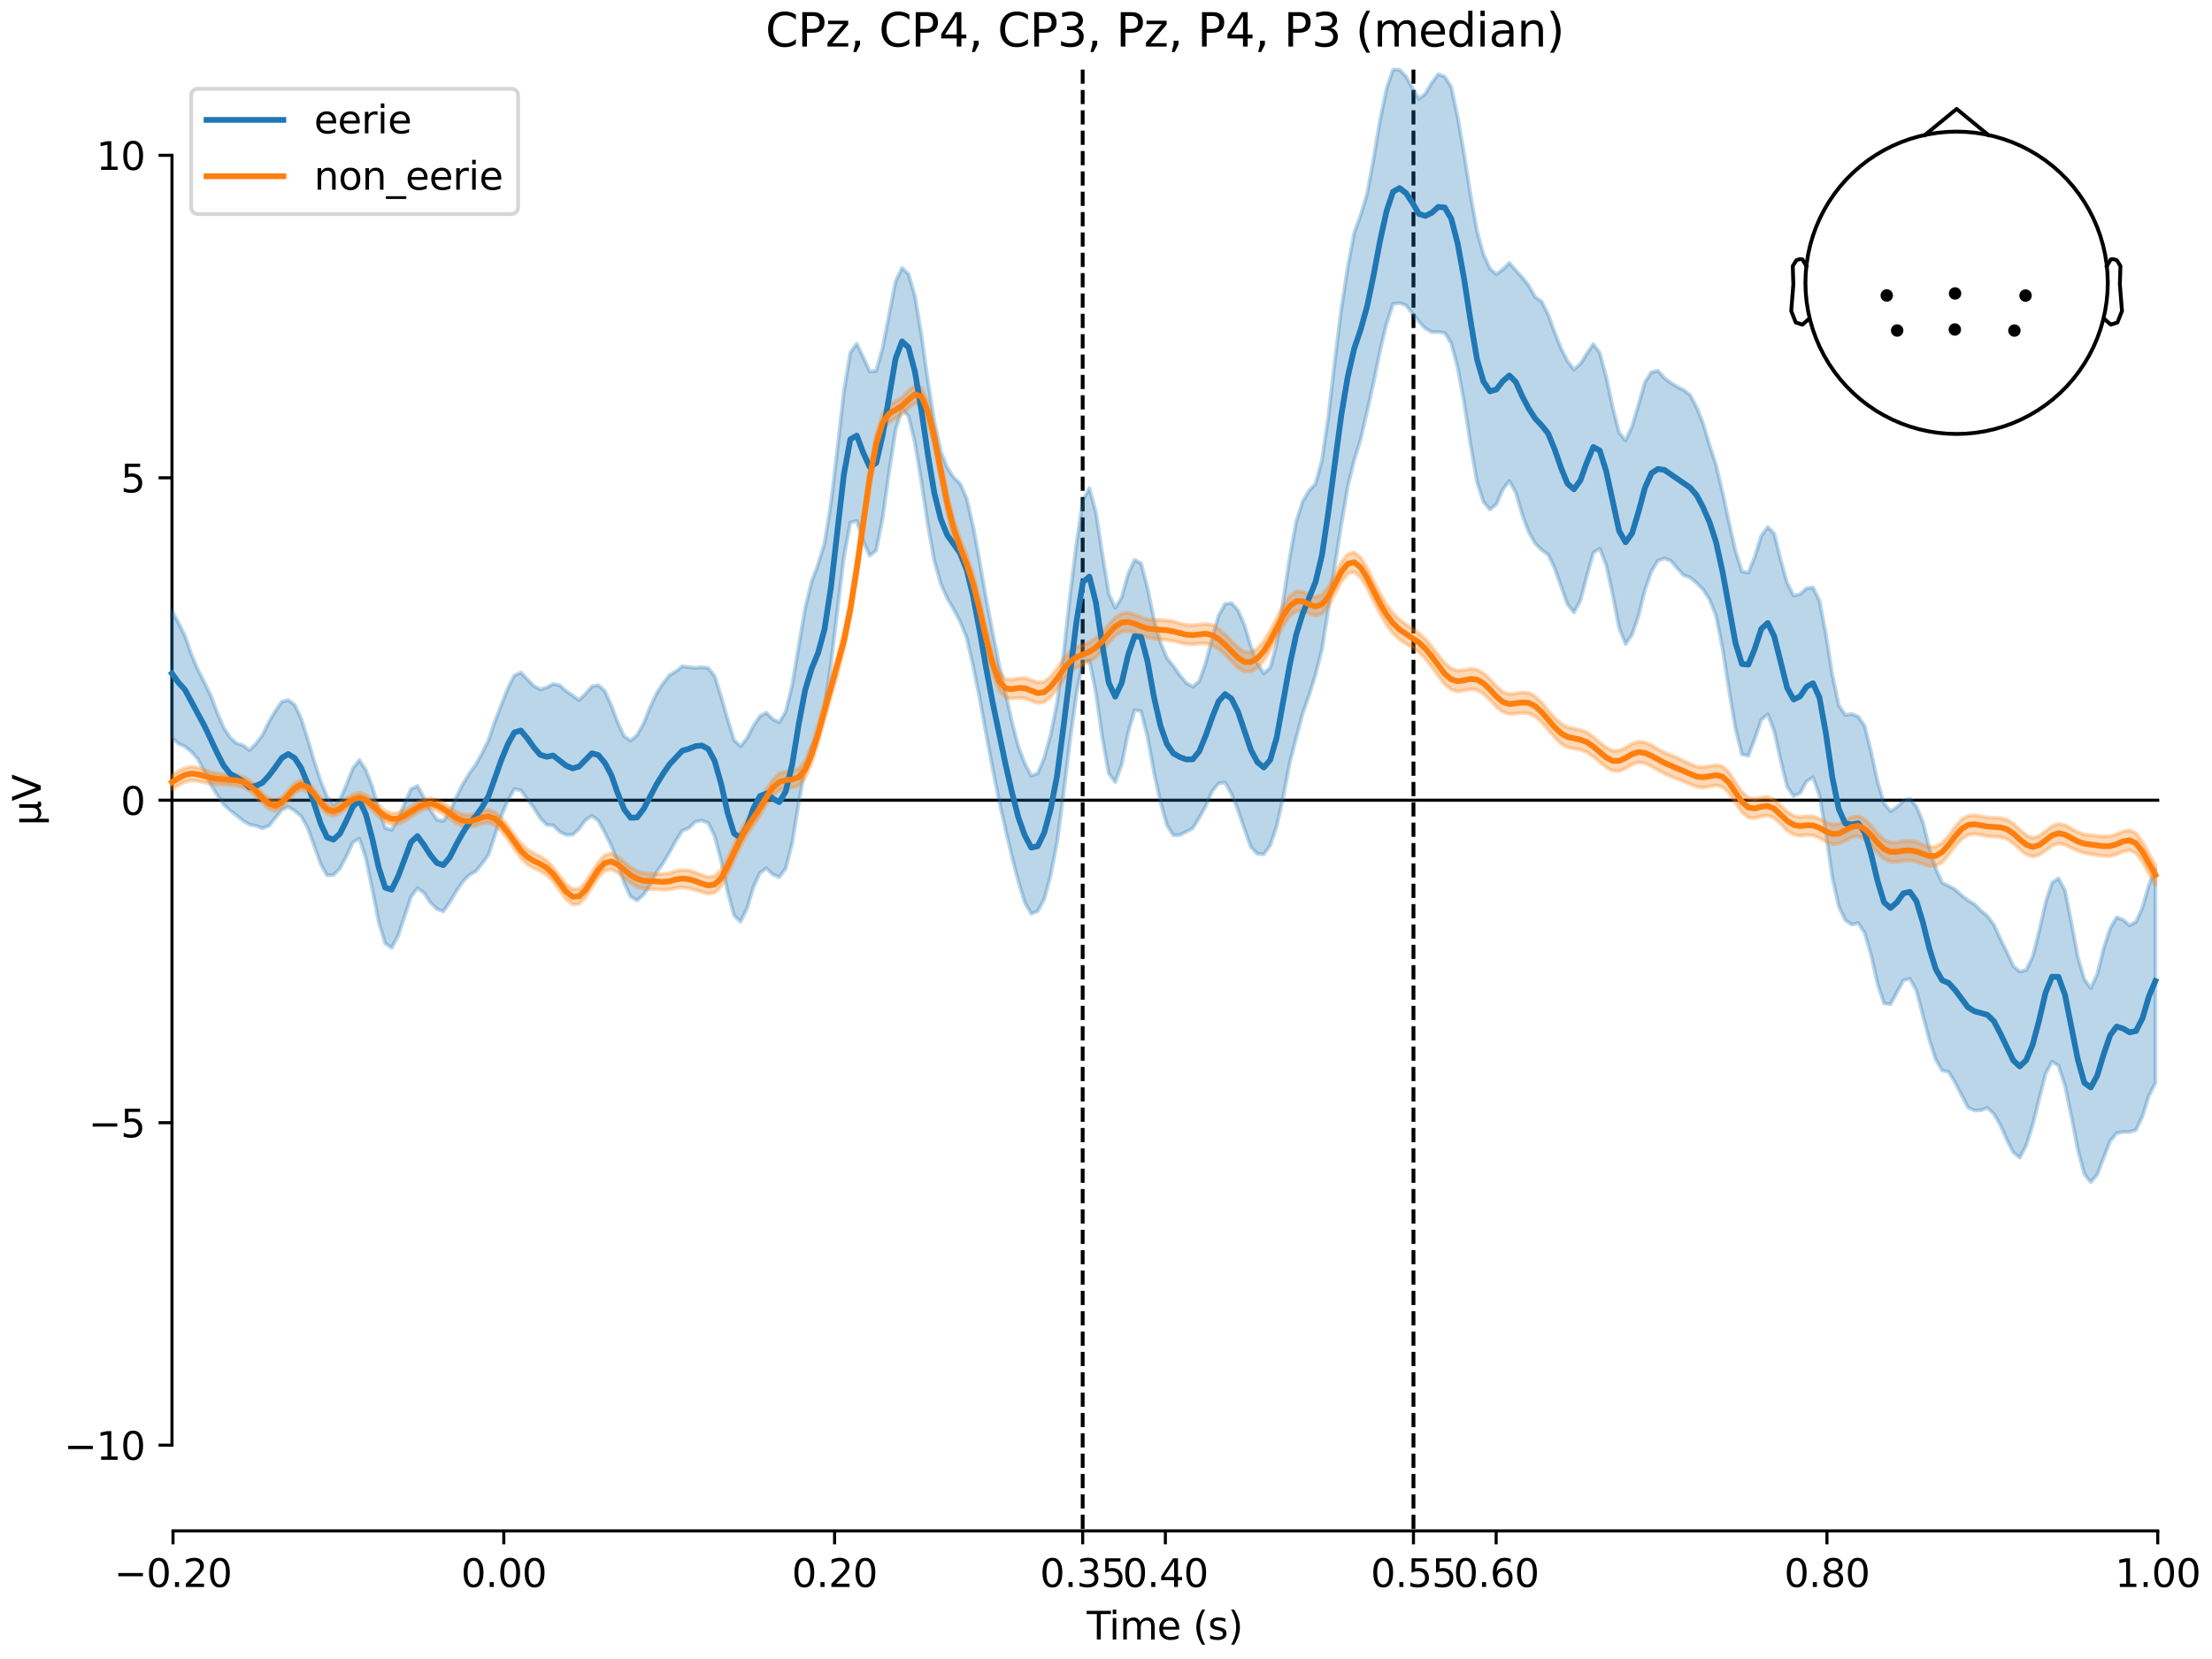 <?xml version="1.0" encoding="utf-8" standalone="no"?>
<!DOCTYPE svg PUBLIC "-//W3C//DTD SVG 1.1//EN"
  "http://www.w3.org/Graphics/SVG/1.1/DTD/svg11.dtd">
<svg xmlns:xlink="http://www.w3.org/1999/xlink" width="576pt" height="432pt" viewBox="0 0 576 432" xmlns="http://www.w3.org/2000/svg" version="1.1">
 <defs>
  <style type="text/css">*{stroke-linejoin: round; stroke-linecap: butt}</style>
 </defs>
 <g id="figure_1">
  <g id="patch_1">
   <path d="M 0 432 
L 576 432 
L 576 0 
L 0 0 
z
" style="fill: #ffffff"/>
  </g>
  <g id="axes_1">
   <g id="patch_2">
    <path d="M 44.783 398.644 
L 561.867 398.644 
L 561.867 18.118 
L 44.783 18.118 
L 44.783 398.644 
z
" style="fill: none; opacity: 0"/>
   </g>
   <g id="patch_3">
    <path d="M 44.783 376.322 
L 44.783 40.44 
" style="fill: none; stroke: #000000; stroke-width: 0.8; stroke-linejoin: miter; stroke-linecap: square"/>
   </g>
   <g id="LineCollection_1">
    <path d="M 281.926 18.118 
L 281.926 398.644 
" clip-path="url(#p307d074687)" style="fill: none; stroke-dasharray: 3.7,1.6; stroke-dashoffset: 0; stroke: #000000"/>
    <path d="M 368.061 18.118 
L 368.061 398.644 
" clip-path="url(#p307d074687)" style="fill: none; stroke-dasharray: 3.7,1.6; stroke-dashoffset: 0; stroke: #000000"/>
   </g>
   <g id="matplotlib.axis_1">
    <g id="xtick_1">
     <g id="line2d_1">
      <defs>
       <path id="m7ade884e39" d="M 0 0 
L 0 3.5 
" style="stroke: #000000; stroke-width: 0.8"/>
      </defs>
      <g>
       <use xlink:href="#m7ade884e39" x="45.052" y="398.644" style="stroke: #000000; stroke-width: 0.8"/>
      </g>
     </g>
     <g id="text_1">
      <!-- −0.20 -->
      <g transform="translate(29.73 413.242) scale(0.1 -0.1)">
       <defs>
        <path id="DejaVuSans-2212" d="M 678 2272 
L 4684 2272 
L 4684 1741 
L 678 1741 
L 678 2272 
z
" transform="scale(0.016)"/>
        <path id="DejaVuSans-30" d="M 2034 4250 
Q 1547 4250 1301 3770 
Q 1056 3291 1056 2328 
Q 1056 1369 1301 889 
Q 1547 409 2034 409 
Q 2525 409 2770 889 
Q 3016 1369 3016 2328 
Q 3016 3291 2770 3770 
Q 2525 4250 2034 4250 
z
M 2034 4750 
Q 2819 4750 3233 4129 
Q 3647 3509 3647 2328 
Q 3647 1150 3233 529 
Q 2819 -91 2034 -91 
Q 1250 -91 836 529 
Q 422 1150 422 2328 
Q 422 3509 836 4129 
Q 1250 4750 2034 4750 
z
" transform="scale(0.016)"/>
        <path id="DejaVuSans-2e" d="M 684 794 
L 1344 794 
L 1344 0 
L 684 0 
L 684 794 
z
" transform="scale(0.016)"/>
        <path id="DejaVuSans-32" d="M 1228 531 
L 3431 531 
L 3431 0 
L 469 0 
L 469 531 
Q 828 903 1448 1529 
Q 2069 2156 2228 2338 
Q 2531 2678 2651 2914 
Q 2772 3150 2772 3378 
Q 2772 3750 2511 3984 
Q 2250 4219 1831 4219 
Q 1534 4219 1204 4116 
Q 875 4013 500 3803 
L 500 4441 
Q 881 4594 1212 4672 
Q 1544 4750 1819 4750 
Q 2544 4750 2975 4387 
Q 3406 4025 3406 3419 
Q 3406 3131 3298 2873 
Q 3191 2616 2906 2266 
Q 2828 2175 2409 1742 
Q 1991 1309 1228 531 
z
" transform="scale(0.016)"/>
       </defs>
       <use xlink:href="#DejaVuSans-2212"/>
       <use xlink:href="#DejaVuSans-30" transform="translate(83.789 0)"/>
       <use xlink:href="#DejaVuSans-2e" transform="translate(147.412 0)"/>
       <use xlink:href="#DejaVuSans-32" transform="translate(179.199 0)"/>
       <use xlink:href="#DejaVuSans-30" transform="translate(242.822 0)"/>
      </g>
     </g>
    </g>
    <g id="xtick_2">
     <g id="line2d_2">
      <g>
       <use xlink:href="#m7ade884e39" x="131.188" y="398.644" style="stroke: #000000; stroke-width: 0.8"/>
      </g>
     </g>
     <g id="text_2">
      <!-- 0.00 -->
      <g transform="translate(120.055 413.242) scale(0.1 -0.1)">
       <use xlink:href="#DejaVuSans-30"/>
       <use xlink:href="#DejaVuSans-2e" transform="translate(63.623 0)"/>
       <use xlink:href="#DejaVuSans-30" transform="translate(95.41 0)"/>
       <use xlink:href="#DejaVuSans-30" transform="translate(159.033 0)"/>
      </g>
     </g>
    </g>
    <g id="xtick_3">
     <g id="line2d_3">
      <g>
       <use xlink:href="#m7ade884e39" x="217.324" y="398.644" style="stroke: #000000; stroke-width: 0.8"/>
      </g>
     </g>
     <g id="text_3">
      <!-- 0.20 -->
      <g transform="translate(206.191 413.242) scale(0.1 -0.1)">
       <use xlink:href="#DejaVuSans-30"/>
       <use xlink:href="#DejaVuSans-2e" transform="translate(63.623 0)"/>
       <use xlink:href="#DejaVuSans-32" transform="translate(95.41 0)"/>
       <use xlink:href="#DejaVuSans-30" transform="translate(159.033 0)"/>
      </g>
     </g>
    </g>
    <g id="xtick_4">
     <g id="line2d_4">
      <g>
       <use xlink:href="#m7ade884e39" x="281.926" y="398.644" style="stroke: #000000; stroke-width: 0.8"/>
      </g>
     </g>
     <g id="text_4">
      <!-- 0.35 -->
      <g transform="translate(270.793 413.242) scale(0.1 -0.1)">
       <defs>
        <path id="DejaVuSans-33" d="M 2597 2516 
Q 3050 2419 3304 2112 
Q 3559 1806 3559 1356 
Q 3559 666 3084 287 
Q 2609 -91 1734 -91 
Q 1441 -91 1130 -33 
Q 819 25 488 141 
L 488 750 
Q 750 597 1062 519 
Q 1375 441 1716 441 
Q 2309 441 2620 675 
Q 2931 909 2931 1356 
Q 2931 1769 2642 2001 
Q 2353 2234 1838 2234 
L 1294 2234 
L 1294 2753 
L 1863 2753 
Q 2328 2753 2575 2939 
Q 2822 3125 2822 3475 
Q 2822 3834 2567 4026 
Q 2313 4219 1838 4219 
Q 1578 4219 1281 4162 
Q 984 4106 628 3988 
L 628 4550 
Q 988 4650 1302 4700 
Q 1616 4750 1894 4750 
Q 2613 4750 3031 4423 
Q 3450 4097 3450 3541 
Q 3450 3153 3228 2886 
Q 3006 2619 2597 2516 
z
" transform="scale(0.016)"/>
        <path id="DejaVuSans-35" d="M 691 4666 
L 3169 4666 
L 3169 4134 
L 1269 4134 
L 1269 2991 
Q 1406 3038 1543 3061 
Q 1681 3084 1819 3084 
Q 2600 3084 3056 2656 
Q 3513 2228 3513 1497 
Q 3513 744 3044 326 
Q 2575 -91 1722 -91 
Q 1428 -91 1123 -41 
Q 819 9 494 109 
L 494 744 
Q 775 591 1075 516 
Q 1375 441 1709 441 
Q 2250 441 2565 725 
Q 2881 1009 2881 1497 
Q 2881 1984 2565 2268 
Q 2250 2553 1709 2553 
Q 1456 2553 1204 2497 
Q 953 2441 691 2322 
L 691 4666 
z
" transform="scale(0.016)"/>
       </defs>
       <use xlink:href="#DejaVuSans-30"/>
       <use xlink:href="#DejaVuSans-2e" transform="translate(63.623 0)"/>
       <use xlink:href="#DejaVuSans-33" transform="translate(95.41 0)"/>
       <use xlink:href="#DejaVuSans-35" transform="translate(159.033 0)"/>
      </g>
     </g>
    </g>
    <g id="xtick_5">
     <g id="line2d_5">
      <g>
       <use xlink:href="#m7ade884e39" x="303.46" y="398.644" style="stroke: #000000; stroke-width: 0.8"/>
      </g>
     </g>
     <g id="text_5">
      <!-- 0.40 -->
      <g transform="translate(292.327 413.242) scale(0.1 -0.1)">
       <defs>
        <path id="DejaVuSans-34" d="M 2419 4116 
L 825 1625 
L 2419 1625 
L 2419 4116 
z
M 2253 4666 
L 3047 4666 
L 3047 1625 
L 3713 1625 
L 3713 1100 
L 3047 1100 
L 3047 0 
L 2419 0 
L 2419 1100 
L 313 1100 
L 313 1709 
L 2253 4666 
z
" transform="scale(0.016)"/>
       </defs>
       <use xlink:href="#DejaVuSans-30"/>
       <use xlink:href="#DejaVuSans-2e" transform="translate(63.623 0)"/>
       <use xlink:href="#DejaVuSans-34" transform="translate(95.41 0)"/>
       <use xlink:href="#DejaVuSans-30" transform="translate(159.033 0)"/>
      </g>
     </g>
    </g>
    <g id="xtick_6">
     <g id="line2d_6">
      <g>
       <use xlink:href="#m7ade884e39" x="368.061" y="398.644" style="stroke: #000000; stroke-width: 0.8"/>
      </g>
     </g>
     <g id="text_6">
      <!-- 0.55 -->
      <g transform="translate(356.929 413.242) scale(0.1 -0.1)">
       <use xlink:href="#DejaVuSans-30"/>
       <use xlink:href="#DejaVuSans-2e" transform="translate(63.623 0)"/>
       <use xlink:href="#DejaVuSans-35" transform="translate(95.41 0)"/>
       <use xlink:href="#DejaVuSans-35" transform="translate(159.033 0)"/>
      </g>
     </g>
    </g>
    <g id="xtick_7">
     <g id="line2d_7">
      <g>
       <use xlink:href="#m7ade884e39" x="389.595" y="398.644" style="stroke: #000000; stroke-width: 0.8"/>
      </g>
     </g>
     <g id="text_7">
      <!-- 0.60 -->
      <g transform="translate(378.463 413.242) scale(0.1 -0.1)">
       <defs>
        <path id="DejaVuSans-36" d="M 2113 2584 
Q 1688 2584 1439 2293 
Q 1191 2003 1191 1497 
Q 1191 994 1439 701 
Q 1688 409 2113 409 
Q 2538 409 2786 701 
Q 3034 994 3034 1497 
Q 3034 2003 2786 2293 
Q 2538 2584 2113 2584 
z
M 3366 4563 
L 3366 3988 
Q 3128 4100 2886 4159 
Q 2644 4219 2406 4219 
Q 1781 4219 1451 3797 
Q 1122 3375 1075 2522 
Q 1259 2794 1537 2939 
Q 1816 3084 2150 3084 
Q 2853 3084 3261 2657 
Q 3669 2231 3669 1497 
Q 3669 778 3244 343 
Q 2819 -91 2113 -91 
Q 1303 -91 875 529 
Q 447 1150 447 2328 
Q 447 3434 972 4092 
Q 1497 4750 2381 4750 
Q 2619 4750 2861 4703 
Q 3103 4656 3366 4563 
z
" transform="scale(0.016)"/>
       </defs>
       <use xlink:href="#DejaVuSans-30"/>
       <use xlink:href="#DejaVuSans-2e" transform="translate(63.623 0)"/>
       <use xlink:href="#DejaVuSans-36" transform="translate(95.41 0)"/>
       <use xlink:href="#DejaVuSans-30" transform="translate(159.033 0)"/>
      </g>
     </g>
    </g>
    <g id="xtick_8">
     <g id="line2d_8">
      <g>
       <use xlink:href="#m7ade884e39" x="475.731" y="398.644" style="stroke: #000000; stroke-width: 0.8"/>
      </g>
     </g>
     <g id="text_8">
      <!-- 0.80 -->
      <g transform="translate(464.598 413.242) scale(0.1 -0.1)">
       <defs>
        <path id="DejaVuSans-38" d="M 2034 2216 
Q 1584 2216 1326 1975 
Q 1069 1734 1069 1313 
Q 1069 891 1326 650 
Q 1584 409 2034 409 
Q 2484 409 2743 651 
Q 3003 894 3003 1313 
Q 3003 1734 2745 1975 
Q 2488 2216 2034 2216 
z
M 1403 2484 
Q 997 2584 770 2862 
Q 544 3141 544 3541 
Q 544 4100 942 4425 
Q 1341 4750 2034 4750 
Q 2731 4750 3128 4425 
Q 3525 4100 3525 3541 
Q 3525 3141 3298 2862 
Q 3072 2584 2669 2484 
Q 3125 2378 3379 2068 
Q 3634 1759 3634 1313 
Q 3634 634 3220 271 
Q 2806 -91 2034 -91 
Q 1263 -91 848 271 
Q 434 634 434 1313 
Q 434 1759 690 2068 
Q 947 2378 1403 2484 
z
M 1172 3481 
Q 1172 3119 1398 2916 
Q 1625 2713 2034 2713 
Q 2441 2713 2670 2916 
Q 2900 3119 2900 3481 
Q 2900 3844 2670 4047 
Q 2441 4250 2034 4250 
Q 1625 4250 1398 4047 
Q 1172 3844 1172 3481 
z
" transform="scale(0.016)"/>
       </defs>
       <use xlink:href="#DejaVuSans-30"/>
       <use xlink:href="#DejaVuSans-2e" transform="translate(63.623 0)"/>
       <use xlink:href="#DejaVuSans-38" transform="translate(95.41 0)"/>
       <use xlink:href="#DejaVuSans-30" transform="translate(159.033 0)"/>
      </g>
     </g>
    </g>
    <g id="xtick_9">
     <g id="line2d_9">
      <g>
       <use xlink:href="#m7ade884e39" x="561.867" y="398.644" style="stroke: #000000; stroke-width: 0.8"/>
      </g>
     </g>
     <g id="text_9">
      <!-- 1.00 -->
      <g transform="translate(550.734 413.242) scale(0.1 -0.1)">
       <defs>
        <path id="DejaVuSans-31" d="M 794 531 
L 1825 531 
L 1825 4091 
L 703 3866 
L 703 4441 
L 1819 4666 
L 2450 4666 
L 2450 531 
L 3481 531 
L 3481 0 
L 794 0 
L 794 531 
z
" transform="scale(0.016)"/>
       </defs>
       <use xlink:href="#DejaVuSans-31"/>
       <use xlink:href="#DejaVuSans-2e" transform="translate(63.623 0)"/>
       <use xlink:href="#DejaVuSans-30" transform="translate(95.41 0)"/>
       <use xlink:href="#DejaVuSans-30" transform="translate(159.033 0)"/>
      </g>
     </g>
    </g>
    <g id="text_10">
     <!-- Time (s) -->
     <g transform="translate(282.996 426.92) scale(0.1 -0.1)">
      <defs>
       <path id="DejaVuSans-54" d="M -19 4666 
L 3928 4666 
L 3928 4134 
L 2272 4134 
L 2272 0 
L 1638 0 
L 1638 4134 
L -19 4134 
L -19 4666 
z
" transform="scale(0.016)"/>
       <path id="DejaVuSans-69" d="M 603 3500 
L 1178 3500 
L 1178 0 
L 603 0 
L 603 3500 
z
M 603 4863 
L 1178 4863 
L 1178 4134 
L 603 4134 
L 603 4863 
z
" transform="scale(0.016)"/>
       <path id="DejaVuSans-6d" d="M 3328 2828 
Q 3544 3216 3844 3400 
Q 4144 3584 4550 3584 
Q 5097 3584 5394 3201 
Q 5691 2819 5691 2113 
L 5691 0 
L 5113 0 
L 5113 2094 
Q 5113 2597 4934 2840 
Q 4756 3084 4391 3084 
Q 3944 3084 3684 2787 
Q 3425 2491 3425 1978 
L 3425 0 
L 2847 0 
L 2847 2094 
Q 2847 2600 2669 2842 
Q 2491 3084 2119 3084 
Q 1678 3084 1418 2786 
Q 1159 2488 1159 1978 
L 1159 0 
L 581 0 
L 581 3500 
L 1159 3500 
L 1159 2956 
Q 1356 3278 1631 3431 
Q 1906 3584 2284 3584 
Q 2666 3584 2933 3390 
Q 3200 3197 3328 2828 
z
" transform="scale(0.016)"/>
       <path id="DejaVuSans-65" d="M 3597 1894 
L 3597 1613 
L 953 1613 
Q 991 1019 1311 708 
Q 1631 397 2203 397 
Q 2534 397 2845 478 
Q 3156 559 3463 722 
L 3463 178 
Q 3153 47 2828 -22 
Q 2503 -91 2169 -91 
Q 1331 -91 842 396 
Q 353 884 353 1716 
Q 353 2575 817 3079 
Q 1281 3584 2069 3584 
Q 2775 3584 3186 3129 
Q 3597 2675 3597 1894 
z
M 3022 2063 
Q 3016 2534 2758 2815 
Q 2500 3097 2075 3097 
Q 1594 3097 1305 2825 
Q 1016 2553 972 2059 
L 3022 2063 
z
" transform="scale(0.016)"/>
       <path id="DejaVuSans-20" transform="scale(0.016)"/>
       <path id="DejaVuSans-28" d="M 1984 4856 
Q 1566 4138 1362 3434 
Q 1159 2731 1159 2009 
Q 1159 1288 1364 580 
Q 1569 -128 1984 -844 
L 1484 -844 
Q 1016 -109 783 600 
Q 550 1309 550 2009 
Q 550 2706 781 3412 
Q 1013 4119 1484 4856 
L 1984 4856 
z
" transform="scale(0.016)"/>
       <path id="DejaVuSans-73" d="M 2834 3397 
L 2834 2853 
Q 2591 2978 2328 3040 
Q 2066 3103 1784 3103 
Q 1356 3103 1142 2972 
Q 928 2841 928 2578 
Q 928 2378 1081 2264 
Q 1234 2150 1697 2047 
L 1894 2003 
Q 2506 1872 2764 1633 
Q 3022 1394 3022 966 
Q 3022 478 2636 193 
Q 2250 -91 1575 -91 
Q 1294 -91 989 -36 
Q 684 19 347 128 
L 347 722 
Q 666 556 975 473 
Q 1284 391 1588 391 
Q 1994 391 2212 530 
Q 2431 669 2431 922 
Q 2431 1156 2273 1281 
Q 2116 1406 1581 1522 
L 1381 1569 
Q 847 1681 609 1914 
Q 372 2147 372 2553 
Q 372 3047 722 3315 
Q 1072 3584 1716 3584 
Q 2034 3584 2315 3537 
Q 2597 3491 2834 3397 
z
" transform="scale(0.016)"/>
       <path id="DejaVuSans-29" d="M 513 4856 
L 1013 4856 
Q 1481 4119 1714 3412 
Q 1947 2706 1947 2009 
Q 1947 1309 1714 600 
Q 1481 -109 1013 -844 
L 513 -844 
Q 928 -128 1133 580 
Q 1338 1288 1338 2009 
Q 1338 2731 1133 3434 
Q 928 4138 513 4856 
z
" transform="scale(0.016)"/>
      </defs>
      <use xlink:href="#DejaVuSans-54"/>
      <use xlink:href="#DejaVuSans-69" transform="translate(57.959 0)"/>
      <use xlink:href="#DejaVuSans-6d" transform="translate(85.742 0)"/>
      <use xlink:href="#DejaVuSans-65" transform="translate(183.154 0)"/>
      <use xlink:href="#DejaVuSans-20" transform="translate(244.678 0)"/>
      <use xlink:href="#DejaVuSans-28" transform="translate(276.465 0)"/>
      <use xlink:href="#DejaVuSans-73" transform="translate(315.479 0)"/>
      <use xlink:href="#DejaVuSans-29" transform="translate(367.578 0)"/>
     </g>
    </g>
   </g>
   <g id="matplotlib.axis_2">
    <g id="ytick_1">
     <g id="line2d_10">
      <defs>
       <path id="m76eab36b66" d="M 0 0 
L -3.5 0 
" style="stroke: #000000; stroke-width: 0.8"/>
      </defs>
      <g>
       <use xlink:href="#m76eab36b66" x="44.783" y="376.322" style="stroke: #000000; stroke-width: 0.8"/>
      </g>
     </g>
     <g id="text_11">
      <!-- −10 -->
      <g transform="translate(16.678 380.122) scale(0.1 -0.1)">
       <use xlink:href="#DejaVuSans-2212"/>
       <use xlink:href="#DejaVuSans-31" transform="translate(83.789 0)"/>
       <use xlink:href="#DejaVuSans-30" transform="translate(147.412 0)"/>
      </g>
     </g>
    </g>
    <g id="ytick_2">
     <g id="line2d_11">
      <g>
       <use xlink:href="#m76eab36b66" x="44.783" y="292.352" style="stroke: #000000; stroke-width: 0.8"/>
      </g>
     </g>
     <g id="text_12">
      <!-- −5 -->
      <g transform="translate(23.041 296.151) scale(0.1 -0.1)">
       <use xlink:href="#DejaVuSans-2212"/>
       <use xlink:href="#DejaVuSans-35" transform="translate(83.789 0)"/>
      </g>
     </g>
    </g>
    <g id="ytick_3">
     <g id="line2d_12">
      <g>
       <use xlink:href="#m76eab36b66" x="44.783" y="208.381" style="stroke: #000000; stroke-width: 0.8"/>
      </g>
     </g>
     <g id="text_13">
      <!-- 0 -->
      <g transform="translate(31.421 212.18) scale(0.1 -0.1)">
       <use xlink:href="#DejaVuSans-30"/>
      </g>
     </g>
    </g>
    <g id="ytick_4">
     <g id="line2d_13">
      <g>
       <use xlink:href="#m76eab36b66" x="44.783" y="124.41" style="stroke: #000000; stroke-width: 0.8"/>
      </g>
     </g>
     <g id="text_14">
      <!-- 5 -->
      <g transform="translate(31.421 128.209) scale(0.1 -0.1)">
       <use xlink:href="#DejaVuSans-35"/>
      </g>
     </g>
    </g>
    <g id="ytick_5">
     <g id="line2d_14">
      <g>
       <use xlink:href="#m76eab36b66" x="44.783" y="40.44" style="stroke: #000000; stroke-width: 0.8"/>
      </g>
     </g>
     <g id="text_15">
      <!-- 10 -->
      <g transform="translate(25.058 44.239) scale(0.1 -0.1)">
       <use xlink:href="#DejaVuSans-31"/>
       <use xlink:href="#DejaVuSans-30" transform="translate(63.623 0)"/>
      </g>
     </g>
    </g>
    <g id="text_16">
     <!-- µV -->
     <g transform="translate(10.599 214.982) rotate(-90) scale(0.1 -0.1)">
      <defs>
       <path id="DejaVuSans-b5" d="M 544 -1331 
L 544 3500 
L 1119 3500 
L 1119 1325 
Q 1119 872 1334 640 
Q 1550 409 1972 409 
Q 2434 409 2667 671 
Q 2900 934 2900 1459 
L 2900 3500 
L 3475 3500 
L 3475 806 
Q 3475 619 3529 530 
Q 3584 441 3700 441 
Q 3728 441 3778 458 
Q 3828 475 3916 513 
L 3916 50 
Q 3788 -22 3673 -56 
Q 3559 -91 3450 -91 
Q 3234 -91 3106 31 
Q 2978 153 2931 403 
Q 2775 156 2548 32 
Q 2322 -91 2016 -91 
Q 1697 -91 1473 31 
Q 1250 153 1119 397 
L 1119 -1331 
L 544 -1331 
z
" transform="scale(0.016)"/>
       <path id="DejaVuSans-56" d="M 1831 0 
L 50 4666 
L 709 4666 
L 2188 738 
L 3669 4666 
L 4325 4666 
L 2547 0 
L 1831 0 
z
" transform="scale(0.016)"/>
      </defs>
      <use xlink:href="#DejaVuSans-b5"/>
      <use xlink:href="#DejaVuSans-56" transform="translate(63.623 0)"/>
     </g>
    </g>
   </g>
   <g id="patch_4">
    <path d="M 45.052 398.644 
L 561.867 398.644 
" style="fill: none; stroke: #000000; stroke-width: 0.8; stroke-linejoin: miter; stroke-linecap: square"/>
   </g>
   <g id="patch_5">
    <path d="M 44.783 208.381 
L 561.867 208.381 
" style="fill: none; stroke: #000000; stroke-width: 0.8; stroke-linejoin: miter; stroke-linecap: square"/>
   </g>
   <g id="text_17">
    <!-- CPz, CP4, CP3, Pz, P4, P3 (median) -->
    <g transform="translate(199.332 12.118) scale(0.12 -0.12)">
     <defs>
      <path id="DejaVuSans-43" d="M 4122 4306 
L 4122 3641 
Q 3803 3938 3442 4084 
Q 3081 4231 2675 4231 
Q 1875 4231 1450 3742 
Q 1025 3253 1025 2328 
Q 1025 1406 1450 917 
Q 1875 428 2675 428 
Q 3081 428 3442 575 
Q 3803 722 4122 1019 
L 4122 359 
Q 3791 134 3420 21 
Q 3050 -91 2638 -91 
Q 1578 -91 968 557 
Q 359 1206 359 2328 
Q 359 3453 968 4101 
Q 1578 4750 2638 4750 
Q 3056 4750 3426 4639 
Q 3797 4528 4122 4306 
z
" transform="scale(0.016)"/>
      <path id="DejaVuSans-50" d="M 1259 4147 
L 1259 2394 
L 2053 2394 
Q 2494 2394 2734 2622 
Q 2975 2850 2975 3272 
Q 2975 3691 2734 3919 
Q 2494 4147 2053 4147 
L 1259 4147 
z
M 628 4666 
L 2053 4666 
Q 2838 4666 3239 4311 
Q 3641 3956 3641 3272 
Q 3641 2581 3239 2228 
Q 2838 1875 2053 1875 
L 1259 1875 
L 1259 0 
L 628 0 
L 628 4666 
z
" transform="scale(0.016)"/>
      <path id="DejaVuSans-7a" d="M 353 3500 
L 3084 3500 
L 3084 2975 
L 922 459 
L 3084 459 
L 3084 0 
L 275 0 
L 275 525 
L 2438 3041 
L 353 3041 
L 353 3500 
z
" transform="scale(0.016)"/>
      <path id="DejaVuSans-2c" d="M 750 794 
L 1409 794 
L 1409 256 
L 897 -744 
L 494 -744 
L 750 256 
L 750 794 
z
" transform="scale(0.016)"/>
      <path id="DejaVuSans-64" d="M 2906 2969 
L 2906 4863 
L 3481 4863 
L 3481 0 
L 2906 0 
L 2906 525 
Q 2725 213 2448 61 
Q 2172 -91 1784 -91 
Q 1150 -91 751 415 
Q 353 922 353 1747 
Q 353 2572 751 3078 
Q 1150 3584 1784 3584 
Q 2172 3584 2448 3432 
Q 2725 3281 2906 2969 
z
M 947 1747 
Q 947 1113 1208 752 
Q 1469 391 1925 391 
Q 2381 391 2643 752 
Q 2906 1113 2906 1747 
Q 2906 2381 2643 2742 
Q 2381 3103 1925 3103 
Q 1469 3103 1208 2742 
Q 947 2381 947 1747 
z
" transform="scale(0.016)"/>
      <path id="DejaVuSans-61" d="M 2194 1759 
Q 1497 1759 1228 1600 
Q 959 1441 959 1056 
Q 959 750 1161 570 
Q 1363 391 1709 391 
Q 2188 391 2477 730 
Q 2766 1069 2766 1631 
L 2766 1759 
L 2194 1759 
z
M 3341 1997 
L 3341 0 
L 2766 0 
L 2766 531 
Q 2569 213 2275 61 
Q 1981 -91 1556 -91 
Q 1019 -91 701 211 
Q 384 513 384 1019 
Q 384 1609 779 1909 
Q 1175 2209 1959 2209 
L 2766 2209 
L 2766 2266 
Q 2766 2663 2505 2880 
Q 2244 3097 1772 3097 
Q 1472 3097 1187 3025 
Q 903 2953 641 2809 
L 641 3341 
Q 956 3463 1253 3523 
Q 1550 3584 1831 3584 
Q 2591 3584 2966 3190 
Q 3341 2797 3341 1997 
z
" transform="scale(0.016)"/>
      <path id="DejaVuSans-6e" d="M 3513 2113 
L 3513 0 
L 2938 0 
L 2938 2094 
Q 2938 2591 2744 2837 
Q 2550 3084 2163 3084 
Q 1697 3084 1428 2787 
Q 1159 2491 1159 1978 
L 1159 0 
L 581 0 
L 581 3500 
L 1159 3500 
L 1159 2956 
Q 1366 3272 1645 3428 
Q 1925 3584 2291 3584 
Q 2894 3584 3203 3211 
Q 3513 2838 3513 2113 
z
" transform="scale(0.016)"/>
     </defs>
     <use xlink:href="#DejaVuSans-43"/>
     <use xlink:href="#DejaVuSans-50" transform="translate(69.824 0)"/>
     <use xlink:href="#DejaVuSans-7a" transform="translate(130.127 0)"/>
     <use xlink:href="#DejaVuSans-2c" transform="translate(182.617 0)"/>
     <use xlink:href="#DejaVuSans-20" transform="translate(214.404 0)"/>
     <use xlink:href="#DejaVuSans-43" transform="translate(246.191 0)"/>
     <use xlink:href="#DejaVuSans-50" transform="translate(316.016 0)"/>
     <use xlink:href="#DejaVuSans-34" transform="translate(376.318 0)"/>
     <use xlink:href="#DejaVuSans-2c" transform="translate(439.941 0)"/>
     <use xlink:href="#DejaVuSans-20" transform="translate(471.729 0)"/>
     <use xlink:href="#DejaVuSans-43" transform="translate(503.516 0)"/>
     <use xlink:href="#DejaVuSans-50" transform="translate(573.34 0)"/>
     <use xlink:href="#DejaVuSans-33" transform="translate(633.643 0)"/>
     <use xlink:href="#DejaVuSans-2c" transform="translate(697.266 0)"/>
     <use xlink:href="#DejaVuSans-20" transform="translate(729.053 0)"/>
     <use xlink:href="#DejaVuSans-50" transform="translate(760.84 0)"/>
     <use xlink:href="#DejaVuSans-7a" transform="translate(821.143 0)"/>
     <use xlink:href="#DejaVuSans-2c" transform="translate(873.633 0)"/>
     <use xlink:href="#DejaVuSans-20" transform="translate(905.42 0)"/>
     <use xlink:href="#DejaVuSans-50" transform="translate(937.207 0)"/>
     <use xlink:href="#DejaVuSans-34" transform="translate(997.51 0)"/>
     <use xlink:href="#DejaVuSans-2c" transform="translate(1061.133 0)"/>
     <use xlink:href="#DejaVuSans-20" transform="translate(1092.92 0)"/>
     <use xlink:href="#DejaVuSans-50" transform="translate(1124.707 0)"/>
     <use xlink:href="#DejaVuSans-33" transform="translate(1185.01 0)"/>
     <use xlink:href="#DejaVuSans-20" transform="translate(1248.633 0)"/>
     <use xlink:href="#DejaVuSans-28" transform="translate(1280.42 0)"/>
     <use xlink:href="#DejaVuSans-6d" transform="translate(1319.434 0)"/>
     <use xlink:href="#DejaVuSans-65" transform="translate(1416.846 0)"/>
     <use xlink:href="#DejaVuSans-64" transform="translate(1478.369 0)"/>
     <use xlink:href="#DejaVuSans-69" transform="translate(1541.846 0)"/>
     <use xlink:href="#DejaVuSans-61" transform="translate(1569.629 0)"/>
     <use xlink:href="#DejaVuSans-6e" transform="translate(1630.908 0)"/>
     <use xlink:href="#DejaVuSans-29" transform="translate(1694.287 0)"/>
    </g>
   </g>
   <g id="legend_1">
    <g id="patch_6">
     <path d="M 51.783 55.753 
L 132.925 55.753 
Q 134.925 55.753 134.925 53.753 
L 134.925 25.118 
Q 134.925 23.118 132.925 23.118 
L 51.783 23.118 
Q 49.783 23.118 49.783 25.118 
L 49.783 53.753 
Q 49.783 55.753 51.783 55.753 
z
" style="fill: #ffffff; opacity: 0.8; stroke: #cccccc; stroke-linejoin: miter"/>
    </g>
    <g id="line2d_15">
     <path d="M 53.783 31.217 
L 63.783 31.217 
L 73.783 31.217 
" style="fill: none; stroke: #1f77b4; stroke-width: 1.5; stroke-linecap: square"/>
    </g>
    <g id="text_18">
     <!-- eerie -->
     <g transform="translate(81.783 34.717) scale(0.1 -0.1)">
      <defs>
       <path id="DejaVuSans-72" d="M 2631 2963 
Q 2534 3019 2420 3045 
Q 2306 3072 2169 3072 
Q 1681 3072 1420 2755 
Q 1159 2438 1159 1844 
L 1159 0 
L 581 0 
L 581 3500 
L 1159 3500 
L 1159 2956 
Q 1341 3275 1631 3429 
Q 1922 3584 2338 3584 
Q 2397 3584 2469 3576 
Q 2541 3569 2628 3553 
L 2631 2963 
z
" transform="scale(0.016)"/>
      </defs>
      <use xlink:href="#DejaVuSans-65"/>
      <use xlink:href="#DejaVuSans-65" transform="translate(61.523 0)"/>
      <use xlink:href="#DejaVuSans-72" transform="translate(123.047 0)"/>
      <use xlink:href="#DejaVuSans-69" transform="translate(164.16 0)"/>
      <use xlink:href="#DejaVuSans-65" transform="translate(191.943 0)"/>
     </g>
    </g>
    <g id="line2d_16">
     <path d="M 53.783 45.895 
L 63.783 45.895 
L 73.783 45.895 
" style="fill: none; stroke: #ff7f0e; stroke-width: 1.5; stroke-linecap: square"/>
    </g>
    <g id="text_19">
     <!-- non_eerie -->
     <g transform="translate(81.783 49.395) scale(0.1 -0.1)">
      <defs>
       <path id="DejaVuSans-6f" d="M 1959 3097 
Q 1497 3097 1228 2736 
Q 959 2375 959 1747 
Q 959 1119 1226 758 
Q 1494 397 1959 397 
Q 2419 397 2687 759 
Q 2956 1122 2956 1747 
Q 2956 2369 2687 2733 
Q 2419 3097 1959 3097 
z
M 1959 3584 
Q 2709 3584 3137 3096 
Q 3566 2609 3566 1747 
Q 3566 888 3137 398 
Q 2709 -91 1959 -91 
Q 1206 -91 779 398 
Q 353 888 353 1747 
Q 353 2609 779 3096 
Q 1206 3584 1959 3584 
z
" transform="scale(0.016)"/>
       <path id="DejaVuSans-5f" d="M 3263 -1063 
L 3263 -1509 
L -63 -1509 
L -63 -1063 
L 3263 -1063 
z
" transform="scale(0.016)"/>
      </defs>
      <use xlink:href="#DejaVuSans-6e"/>
      <use xlink:href="#DejaVuSans-6f" transform="translate(63.379 0)"/>
      <use xlink:href="#DejaVuSans-6e" transform="translate(124.561 0)"/>
      <use xlink:href="#DejaVuSans-5f" transform="translate(187.939 0)"/>
      <use xlink:href="#DejaVuSans-65" transform="translate(237.939 0)"/>
      <use xlink:href="#DejaVuSans-65" transform="translate(299.463 0)"/>
      <use xlink:href="#DejaVuSans-72" transform="translate(360.986 0)"/>
      <use xlink:href="#DejaVuSans-69" transform="translate(402.1 0)"/>
      <use xlink:href="#DejaVuSans-65" transform="translate(429.883 0)"/>
     </g>
    </g>
   </g>
   <g id="FillBetweenPolyCollection_1">
    <defs>
     <path id="m0b04b1ceaa" d="M 44.783 -272.942 
L 44.783 -239.849 
L 46.465 -238.348 
L 48.148 -237.613 
L 49.83 -236.268 
L 51.512 -234.385 
L 53.195 -231.179 
L 54.877 -227.699 
L 56.559 -225.005 
L 58.242 -222.54 
L 59.924 -220.975 
L 61.606 -219.651 
L 63.289 -218.301 
L 64.971 -217.285 
L 66.653 -216.96 
L 68.336 -216.311 
L 70.018 -216.94 
L 71.7 -219.013 
L 73.383 -221.089 
L 75.065 -221.889 
L 76.748 -220.878 
L 78.43 -219.429 
L 80.112 -216.444 
L 81.795 -211.836 
L 83.477 -207.1 
L 85.159 -204.056 
L 86.842 -204.148 
L 88.524 -205.836 
L 90.206 -209.015 
L 91.889 -212.632 
L 93.571 -213.612 
L 95.253 -208.618 
L 96.936 -200.508 
L 98.618 -191.941 
L 100.3 -186.362 
L 101.983 -185.184 
L 103.665 -188.331 
L 105.347 -193.353 
L 107.03 -198.484 
L 108.712 -200.725 
L 110.394 -199.504 
L 112.077 -196.973 
L 113.759 -195.315 
L 115.441 -194.655 
L 117.124 -197.092 
L 118.806 -199.917 
L 120.488 -202.392 
L 122.171 -204.164 
L 123.853 -205.078 
L 125.535 -207.114 
L 127.218 -209.434 
L 128.9 -214.592 
L 130.582 -219.606 
L 132.265 -223.65 
L 133.947 -226.538 
L 135.629 -226.201 
L 137.312 -223.909 
L 138.994 -221.667 
L 140.676 -218.987 
L 142.359 -217.227 
L 144.041 -217.079 
L 145.723 -215.433 
L 147.406 -214.615 
L 149.088 -214.616 
L 150.77 -216.157 
L 152.453 -218.448 
L 154.135 -219.574 
L 155.817 -218.302 
L 157.5 -215.207 
L 159.182 -211.769 
L 160.864 -207.243 
L 162.547 -202.041 
L 164.229 -198.492 
L 165.912 -197.54 
L 167.594 -199.058 
L 169.276 -201.529 
L 170.959 -204.879 
L 172.641 -207.197 
L 174.323 -210.034 
L 176.006 -213.097 
L 177.688 -215.71 
L 179.37 -216.368 
L 181.053 -218.026 
L 182.735 -218.335 
L 184.417 -217.712 
L 186.1 -214.297 
L 187.782 -207.847 
L 189.464 -199.856 
L 191.147 -193.609 
L 192.829 -191.995 
L 194.511 -195.421 
L 196.194 -201.01 
L 197.876 -204.681 
L 199.558 -205.934 
L 201.241 -204.286 
L 202.923 -203.596 
L 204.605 -205.872 
L 206.288 -212.483 
L 207.97 -222.889 
L 209.652 -231.814 
L 211.335 -237.222 
L 213.017 -241.061 
L 214.699 -247.761 
L 216.382 -259.173 
L 218.064 -273.161 
L 219.746 -286.949 
L 221.429 -295.894 
L 223.111 -296.364 
L 224.793 -290.99 
L 226.476 -287.316 
L 228.158 -288.688 
L 229.84 -297.202 
L 231.523 -309.173 
L 233.205 -320.004 
L 234.887 -325.413 
L 236.57 -323.621 
L 238.252 -316.72 
L 239.934 -306.572 
L 241.617 -295.377 
L 243.299 -285.977 
L 244.981 -279.981 
L 246.664 -276.192 
L 248.346 -273.315 
L 250.028 -270.15 
L 251.711 -265.985 
L 253.393 -258.628 
L 255.076 -250.339 
L 256.758 -241.113 
L 258.44 -232.148 
L 260.123 -223.605 
L 261.805 -216.254 
L 263.487 -209.046 
L 265.17 -202.53 
L 266.852 -196.989 
L 268.534 -194.077 
L 270.217 -194.731 
L 271.899 -197.849 
L 273.581 -204.023 
L 275.264 -212.696 
L 276.946 -225.4 
L 278.628 -239.166 
L 280.311 -251.384 
L 281.993 -259.776 
L 283.675 -260.01 
L 285.358 -251.732 
L 287.04 -240.027 
L 288.722 -230.588 
L 290.405 -228.345 
L 292.087 -232.895 
L 293.769 -241.239 
L 295.452 -247.116 
L 297.134 -246.794 
L 298.816 -240.173 
L 300.499 -230.932 
L 302.181 -223.171 
L 303.863 -217.149 
L 305.546 -214.503 
L 307.228 -214.572 
L 308.91 -215.427 
L 310.593 -216.314 
L 312.275 -219.046 
L 313.957 -222.104 
L 315.64 -225.944 
L 317.322 -228.007 
L 319.004 -228.233 
L 320.687 -225.264 
L 322.369 -221.102 
L 324.051 -216.127 
L 325.734 -211.441 
L 327.416 -209.682 
L 329.098 -209.537 
L 330.781 -211.921 
L 332.463 -216.915 
L 334.145 -224.488 
L 335.828 -233.29 
L 337.51 -239.793 
L 339.192 -246.146 
L 340.875 -250.912 
L 342.557 -256.31 
L 344.239 -262.935 
L 345.922 -273.451 
L 347.604 -284.906 
L 349.287 -295.497 
L 350.969 -305.414 
L 352.651 -312.231 
L 354.334 -317.718 
L 356.016 -324.98 
L 357.698 -332.466 
L 359.381 -340.776 
L 361.063 -347.77 
L 362.745 -352.854 
L 364.428 -353.085 
L 366.11 -352.508 
L 367.792 -350.454 
L 369.475 -348.261 
L 371.157 -346.484 
L 372.839 -345.508 
L 374.522 -345.554 
L 376.204 -345.312 
L 377.886 -342.682 
L 379.569 -336.325 
L 381.251 -327.323 
L 382.933 -316.203 
L 384.616 -306.513 
L 386.298 -301.318 
L 387.98 -299.326 
L 389.663 -300.727 
L 391.345 -304.594 
L 393.027 -306.758 
L 394.71 -303.763 
L 396.392 -298.008 
L 398.074 -293.502 
L 399.757 -290.491 
L 401.439 -288.796 
L 403.121 -287.585 
L 404.804 -284.123 
L 406.486 -279.369 
L 408.168 -274.672 
L 409.851 -272.544 
L 411.533 -275.611 
L 413.215 -282.035 
L 414.898 -288.067 
L 416.58 -289.129 
L 418.262 -284.861 
L 419.945 -277.198 
L 421.627 -268.496 
L 423.309 -264.292 
L 424.992 -266.751 
L 426.674 -271.645 
L 428.356 -278.455 
L 430.039 -283.239 
L 431.721 -285.987 
L 433.403 -286.611 
L 435.086 -285.983 
L 436.768 -283.999 
L 438.451 -282.19 
L 440.133 -281.591 
L 441.815 -280.164 
L 443.498 -278.46 
L 445.18 -275.897 
L 446.862 -271.609 
L 448.545 -263.272 
L 450.227 -252.407 
L 451.909 -242.409 
L 453.592 -235.569 
L 455.274 -235.211 
L 456.956 -239.686 
L 458.639 -244.547 
L 460.321 -245.989 
L 462.003 -241.647 
L 463.686 -234.042 
L 465.368 -227.193 
L 467.05 -224.686 
L 468.733 -225.482 
L 470.415 -228.549 
L 472.097 -229.579 
L 473.78 -224.981 
L 475.462 -214.995 
L 477.144 -203.539 
L 478.827 -195.982 
L 480.509 -192.388 
L 482.191 -191.24 
L 483.874 -191.647 
L 485.556 -189.045 
L 487.238 -183.295 
L 488.921 -175.815 
L 490.603 -170.724 
L 492.285 -170.507 
L 493.968 -173.586 
L 495.65 -176.719 
L 497.332 -177.123 
L 499.015 -174.091 
L 500.697 -167.686 
L 502.379 -161.298 
L 504.062 -156.086 
L 505.744 -153.251 
L 507.426 -152.874 
L 509.109 -150.102 
L 510.791 -146.83 
L 512.473 -143.625 
L 514.156 -142.83 
L 515.838 -142.877 
L 517.52 -143.537 
L 519.203 -141.927 
L 520.885 -139.035 
L 522.567 -135.25 
L 524.25 -131.956 
L 525.932 -130.529 
L 527.615 -133.703 
L 529.297 -139.06 
L 530.979 -145.767 
L 532.662 -152.383 
L 534.344 -155.563 
L 536.026 -154.503 
L 537.709 -149.404 
L 539.391 -141.259 
L 541.073 -132.686 
L 542.756 -126.282 
L 544.438 -124.163 
L 546.12 -126.142 
L 547.803 -130.556 
L 549.485 -134.874 
L 551.167 -136.923 
L 552.85 -137.232 
L 554.532 -137.245 
L 556.214 -137.777 
L 557.897 -141.337 
L 559.579 -146.724 
L 561.261 -149.963 
L 561.261 -205.69 
L 561.261 -205.69 
L 559.579 -201.578 
L 557.897 -195.661 
L 556.214 -191.941 
L 554.532 -191.019 
L 552.85 -192.488 
L 551.167 -193.142 
L 549.485 -190.244 
L 547.803 -185.065 
L 546.12 -178.309 
L 544.438 -174.678 
L 542.756 -176.947 
L 541.073 -182.758 
L 539.391 -191.756 
L 537.709 -200.172 
L 536.026 -203.267 
L 534.344 -202.123 
L 532.662 -196.922 
L 530.979 -189.411 
L 529.297 -182.861 
L 527.615 -179.412 
L 525.932 -178.981 
L 524.25 -180.452 
L 522.567 -184.1 
L 520.885 -187.537 
L 519.203 -191.204 
L 517.52 -193.464 
L 515.838 -194.855 
L 514.156 -196.528 
L 512.473 -197.533 
L 510.791 -198.862 
L 509.109 -200.38 
L 507.426 -201.295 
L 505.744 -202.103 
L 504.062 -205.83 
L 502.379 -211.218 
L 500.697 -217.993 
L 499.015 -222.002 
L 497.332 -223.958 
L 495.65 -223.478 
L 493.968 -221.825 
L 492.285 -220.749 
L 490.603 -222.801 
L 488.921 -228.409 
L 487.238 -236.214 
L 485.556 -242.932 
L 483.874 -245.399 
L 482.191 -246.069 
L 480.509 -245.842 
L 478.827 -248.316 
L 477.144 -256.202 
L 475.462 -266.822 
L 473.78 -275.599 
L 472.097 -279.009 
L 470.415 -278.808 
L 468.733 -277.242 
L 467.05 -276.901 
L 465.368 -280.192 
L 463.686 -286.204 
L 462.003 -293.043 
L 460.321 -294.755 
L 458.639 -292.461 
L 456.956 -287.049 
L 455.274 -282.851 
L 453.592 -283.193 
L 451.909 -288.541 
L 450.227 -295.976 
L 448.545 -303.81 
L 446.862 -310.892 
L 445.18 -316.022 
L 443.498 -321.714 
L 441.815 -325.871 
L 440.133 -329.1 
L 438.451 -330.401 
L 436.768 -331.244 
L 435.086 -332.299 
L 433.403 -333.558 
L 431.721 -335.455 
L 430.039 -335.072 
L 428.356 -332.5 
L 426.674 -326.637 
L 424.992 -320.963 
L 423.309 -317.336 
L 421.627 -319.293 
L 419.945 -325.913 
L 418.262 -333.802 
L 416.58 -340.081 
L 414.898 -342.4 
L 413.215 -339.874 
L 411.533 -337.269 
L 409.851 -335.762 
L 408.168 -337.955 
L 406.486 -341.306 
L 404.804 -345.497 
L 403.121 -350.145 
L 401.439 -353.475 
L 399.757 -354.65 
L 398.074 -357.662 
L 396.392 -359.769 
L 394.71 -361.579 
L 393.027 -363.537 
L 391.345 -361.857 
L 389.663 -360.566 
L 387.98 -362.058 
L 386.298 -365.771 
L 384.616 -371.812 
L 382.933 -381.186 
L 381.251 -391.854 
L 379.569 -401.523 
L 377.886 -409.354 
L 376.204 -412.041 
L 374.522 -412.667 
L 372.839 -410.446 
L 371.157 -407.572 
L 369.475 -406.256 
L 367.792 -409.11 
L 366.11 -412.087 
L 364.428 -413.847 
L 362.745 -413.882 
L 361.063 -408.858 
L 359.381 -400.778 
L 357.698 -390.738 
L 356.016 -381.638 
L 354.334 -376.016 
L 352.651 -371.431 
L 350.969 -362.545 
L 349.287 -351.612 
L 347.604 -338.115 
L 345.922 -323.644 
L 344.239 -312.195 
L 342.557 -305.989 
L 340.875 -304.209 
L 339.192 -301.358 
L 337.51 -296.078 
L 335.828 -286.744 
L 334.145 -275.597 
L 332.463 -264.452 
L 330.781 -258.129 
L 329.098 -256.66 
L 327.416 -259.306 
L 325.734 -263.609 
L 324.051 -269.252 
L 322.369 -273.095 
L 320.687 -274.95 
L 319.004 -274.728 
L 317.322 -271.706 
L 315.64 -265.72 
L 313.957 -259.335 
L 312.275 -254.562 
L 310.593 -253.171 
L 308.91 -254.168 
L 307.228 -256.157 
L 305.546 -258.554 
L 303.863 -260.634 
L 302.181 -264.731 
L 300.499 -270.69 
L 298.816 -278.858 
L 297.134 -285.282 
L 295.452 -286.217 
L 293.769 -282.525 
L 292.087 -276.458 
L 290.405 -273.693 
L 288.722 -277.386 
L 287.04 -287.795 
L 285.358 -298.606 
L 283.675 -304.872 
L 281.993 -301.674 
L 280.311 -290.361 
L 278.628 -276.761 
L 276.946 -261.665 
L 275.264 -248.992 
L 273.581 -240.628 
L 271.899 -234.569 
L 270.217 -230.602 
L 268.534 -229.995 
L 266.852 -233.208 
L 265.17 -237.627 
L 263.487 -244.142 
L 261.805 -251.703 
L 260.123 -259.144 
L 258.44 -267.492 
L 256.758 -276.276 
L 255.076 -285.892 
L 253.393 -294.974 
L 251.711 -302.242 
L 250.028 -306.024 
L 248.346 -307.668 
L 246.664 -310.201 
L 244.981 -314.442 
L 243.299 -322.206 
L 241.617 -332.787 
L 239.934 -344.83 
L 238.252 -354.873 
L 236.57 -360.623 
L 234.887 -362.221 
L 233.205 -358.709 
L 231.523 -350.121 
L 229.84 -341.407 
L 228.158 -335.414 
L 226.476 -335.248 
L 224.793 -338.957 
L 223.111 -342.462 
L 221.429 -340.22 
L 219.746 -330.026 
L 218.064 -315.031 
L 216.382 -300.919 
L 214.699 -290.483 
L 213.017 -285.032 
L 211.335 -280.499 
L 209.652 -273.568 
L 207.97 -263.701 
L 206.288 -253.604 
L 204.605 -246.694 
L 202.923 -243.903 
L 201.241 -244.724 
L 199.558 -246.401 
L 197.876 -245.514 
L 196.194 -242.985 
L 194.511 -239.752 
L 192.829 -237.683 
L 191.147 -239.275 
L 189.464 -244.754 
L 187.782 -250.585 
L 186.1 -255.934 
L 184.417 -258.061 
L 182.735 -258.241 
L 181.053 -258.097 
L 179.37 -258.258 
L 177.688 -258.507 
L 176.006 -257.18 
L 174.323 -256.156 
L 172.641 -254.031 
L 170.959 -251.414 
L 169.276 -247.807 
L 167.594 -243.604 
L 165.912 -240.589 
L 164.229 -239.136 
L 162.547 -240.239 
L 160.864 -243.841 
L 159.182 -248.309 
L 157.5 -252.066 
L 155.817 -253.574 
L 154.135 -253.248 
L 152.453 -251.326 
L 150.77 -249.674 
L 149.088 -250.908 
L 147.406 -252.037 
L 145.723 -253.538 
L 144.041 -253.902 
L 142.359 -252.938 
L 140.676 -252.486 
L 138.994 -253.385 
L 137.312 -255.119 
L 135.629 -256.859 
L 133.947 -256.116 
L 132.265 -252.809 
L 130.582 -248.569 
L 128.9 -244.185 
L 127.218 -239.323 
L 125.535 -235.843 
L 123.853 -232.843 
L 122.171 -230.533 
L 120.488 -227.748 
L 118.806 -224.404 
L 117.124 -220.521 
L 115.441 -218.235 
L 113.759 -218.553 
L 112.077 -221.07 
L 110.394 -224.271 
L 108.712 -227.35 
L 107.03 -226.512 
L 105.347 -222.816 
L 103.665 -218.748 
L 101.983 -215.913 
L 100.3 -216.416 
L 98.618 -221.37 
L 96.936 -227.196 
L 95.253 -231.524 
L 93.571 -234.075 
L 91.889 -231.931 
L 90.206 -227.601 
L 88.524 -223.753 
L 86.842 -222.592 
L 85.159 -224.508 
L 83.477 -228.658 
L 81.795 -233.853 
L 80.112 -239.598 
L 78.43 -244.838 
L 76.748 -248.457 
L 75.065 -249.701 
L 73.383 -249.252 
L 71.7 -246.875 
L 70.018 -243.993 
L 68.336 -240.56 
L 66.653 -238.331 
L 64.971 -236.643 
L 63.289 -237.9 
L 61.606 -238.449 
L 59.924 -239.937 
L 58.242 -242.504 
L 56.559 -246.406 
L 54.877 -250.913 
L 53.195 -254.339 
L 51.512 -257.657 
L 49.83 -261.568 
L 48.148 -266.489 
L 46.465 -269.821 
L 44.783 -272.942 
z
" style="stroke: #1f77b4; stroke-opacity: 0.3"/>
    </defs>
    <g>
     <use xlink:href="#m0b04b1ceaa" x="0" y="432" style="fill: #1f77b4; fill-opacity: 0.3; stroke: #1f77b4; stroke-opacity: 0.3"/>
    </g>
   </g>
   <g id="FillBetweenPolyCollection_2">
    <defs>
     <path id="me2124b1540" d="M 44.783 -230.093 
L 44.783 -226.459 
L 46.465 -227.555 
L 48.148 -228.36 
L 49.83 -228.773 
L 51.512 -228.622 
L 53.195 -228.235 
L 54.877 -227.95 
L 56.559 -227.755 
L 58.242 -227.656 
L 59.924 -227.594 
L 61.606 -227.41 
L 63.289 -226.997 
L 64.971 -225.987 
L 66.653 -224.539 
L 68.336 -222.775 
L 70.018 -221.329 
L 71.7 -220.763 
L 73.383 -221.661 
L 75.065 -223.518 
L 76.748 -225.512 
L 78.43 -226.403 
L 80.112 -225.816 
L 81.795 -224.02 
L 83.477 -221.818 
L 85.159 -220.056 
L 86.842 -219.503 
L 88.524 -220.136 
L 90.206 -221.438 
L 91.889 -222.547 
L 93.571 -222.981 
L 95.253 -222.352 
L 96.936 -220.961 
L 98.618 -219.348 
L 100.3 -218.053 
L 101.983 -217.356 
L 103.665 -217.453 
L 105.347 -218.197 
L 107.03 -219.242 
L 108.712 -220.369 
L 110.394 -221.194 
L 112.077 -221.513 
L 113.759 -220.955 
L 115.441 -220.063 
L 117.124 -218.849 
L 118.806 -217.589 
L 120.488 -216.819 
L 122.171 -216.642 
L 123.853 -216.954 
L 125.535 -217.524 
L 127.218 -217.74 
L 128.9 -217.086 
L 130.582 -215.58 
L 132.265 -213.397 
L 133.947 -210.898 
L 135.629 -208.568 
L 137.312 -206.917 
L 138.994 -205.946 
L 140.676 -205.187 
L 142.359 -204.139 
L 144.041 -202.498 
L 145.723 -200.132 
L 147.406 -197.825 
L 149.088 -196.461 
L 150.77 -196.601 
L 152.453 -198.256 
L 154.135 -200.895 
L 155.817 -203.525 
L 157.5 -205.284 
L 159.182 -205.653 
L 160.864 -204.787 
L 162.547 -203.349 
L 164.229 -202.029 
L 165.912 -201.066 
L 167.594 -200.598 
L 169.276 -200.455 
L 170.959 -200.418 
L 172.641 -200.293 
L 174.323 -200.349 
L 176.006 -200.756 
L 177.688 -200.949 
L 179.37 -200.722 
L 181.053 -200.239 
L 182.735 -199.749 
L 184.417 -199.293 
L 186.1 -199.525 
L 187.782 -201.19 
L 189.464 -204.296 
L 191.147 -208.041 
L 192.829 -211.552 
L 194.511 -214.574 
L 196.194 -217.06 
L 197.876 -219.578 
L 199.558 -222.441 
L 201.241 -224.777 
L 202.923 -226.196 
L 204.605 -226.723 
L 206.288 -226.871 
L 207.97 -227.416 
L 209.652 -229.466 
L 211.335 -233.258 
L 213.017 -238.666 
L 214.699 -244.737 
L 216.382 -250.63 
L 218.064 -256.479 
L 219.746 -262.977 
L 221.429 -271.233 
L 223.111 -281.822 
L 224.793 -293.702 
L 226.476 -305.132 
L 228.158 -314.062 
L 229.84 -319.617 
L 231.523 -322.09 
L 233.205 -323.089 
L 234.887 -324.152 
L 236.57 -325.744 
L 238.252 -327.078 
L 239.934 -326.481 
L 241.617 -322.623 
L 243.299 -315.76 
L 244.981 -307.066 
L 246.664 -298.55 
L 248.346 -291.784 
L 250.028 -286.884 
L 251.711 -282.656 
L 253.393 -277.479 
L 255.076 -270.829 
L 256.758 -263.358 
L 258.44 -256.724 
L 260.123 -252.294 
L 261.805 -250.306 
L 263.487 -250.057 
L 265.17 -250.305 
L 266.852 -250.178 
L 268.534 -249.503 
L 270.217 -248.923 
L 271.899 -249.159 
L 273.581 -250.581 
L 275.264 -252.717 
L 276.946 -255.057 
L 278.628 -257.037 
L 280.311 -258.229 
L 281.993 -258.896 
L 283.675 -259.708 
L 285.358 -260.903 
L 287.04 -262.574 
L 288.722 -264.597 
L 290.405 -266.46 
L 292.087 -267.477 
L 293.769 -267.687 
L 295.452 -267.261 
L 297.134 -266.559 
L 298.816 -265.993 
L 300.499 -265.717 
L 302.181 -265.519 
L 303.863 -265.359 
L 305.546 -265.086 
L 307.228 -264.69 
L 308.91 -264.292 
L 310.593 -264.229 
L 312.275 -264.403 
L 313.957 -264.468 
L 315.64 -263.966 
L 317.322 -263.029 
L 319.004 -261.567 
L 320.687 -259.756 
L 322.369 -258.12 
L 324.051 -257.122 
L 325.734 -257.122 
L 327.416 -258.128 
L 329.098 -260.024 
L 330.781 -262.665 
L 332.463 -265.848 
L 334.145 -269.011 
L 335.828 -271.499 
L 337.51 -272.838 
L 339.192 -272.867 
L 340.875 -272.222 
L 342.557 -271.653 
L 344.239 -272.182 
L 345.922 -274.19 
L 347.604 -277.31 
L 349.287 -280.5 
L 350.969 -282.625 
L 352.651 -283.036 
L 354.334 -281.625 
L 356.016 -278.811 
L 357.698 -275.383 
L 359.381 -272.093 
L 361.063 -269.267 
L 362.745 -267.07 
L 364.428 -265.488 
L 366.11 -264.366 
L 367.792 -263.406 
L 369.475 -262.205 
L 371.157 -260.497 
L 372.839 -258.307 
L 374.522 -255.971 
L 376.204 -253.853 
L 377.886 -252.435 
L 379.569 -251.917 
L 381.251 -252.193 
L 382.933 -252.536 
L 384.616 -252.353 
L 386.298 -251.3 
L 387.98 -249.777 
L 389.663 -247.934 
L 391.345 -246.602 
L 393.027 -246.071 
L 394.71 -246.155 
L 396.392 -246.352 
L 398.074 -246.235 
L 399.757 -245.442 
L 401.439 -243.949 
L 403.121 -241.999 
L 404.804 -240.08 
L 406.486 -238.369 
L 408.168 -237.407 
L 409.851 -237.038 
L 411.533 -236.741 
L 413.215 -236.135 
L 414.898 -234.991 
L 416.58 -233.563 
L 418.262 -232.183 
L 419.945 -231.305 
L 421.627 -231.196 
L 423.309 -231.89 
L 424.992 -232.959 
L 426.674 -233.5 
L 428.356 -233.255 
L 430.039 -232.445 
L 431.721 -231.455 
L 433.403 -230.57 
L 435.086 -229.804 
L 436.768 -229.16 
L 438.451 -228.47 
L 440.133 -227.795 
L 441.815 -227.084 
L 443.498 -226.918 
L 445.18 -227.198 
L 446.862 -227.501 
L 448.545 -227.112 
L 450.227 -225.497 
L 451.909 -223.001 
L 453.592 -220.5 
L 455.274 -219.093 
L 456.956 -218.927 
L 458.639 -219.397 
L 460.321 -219.618 
L 462.003 -218.991 
L 463.686 -217.446 
L 465.368 -215.751 
L 467.05 -214.674 
L 468.733 -214.343 
L 470.415 -214.546 
L 472.097 -214.458 
L 473.78 -213.837 
L 475.462 -212.865 
L 477.144 -212.15 
L 478.827 -212.291 
L 480.509 -213.084 
L 482.191 -213.956 
L 483.874 -214.261 
L 485.556 -213.538 
L 487.238 -211.912 
L 488.921 -209.909 
L 490.603 -208.304 
L 492.285 -207.583 
L 493.968 -207.559 
L 495.65 -207.832 
L 497.332 -207.914 
L 499.015 -207.62 
L 500.697 -207.035 
L 502.379 -206.511 
L 504.062 -206.548 
L 505.744 -207.49 
L 507.426 -209.437 
L 509.109 -211.667 
L 510.791 -213.512 
L 512.473 -214.593 
L 514.156 -214.809 
L 515.838 -214.595 
L 517.52 -214.251 
L 519.203 -214.14 
L 520.885 -214.034 
L 522.567 -213.557 
L 524.25 -212.416 
L 525.932 -210.874 
L 527.615 -209.502 
L 529.297 -208.928 
L 530.979 -209.368 
L 532.662 -210.539 
L 534.344 -211.78 
L 536.026 -212.341 
L 537.709 -212.053 
L 539.391 -211.207 
L 541.073 -210.476 
L 542.756 -209.877 
L 544.438 -209.592 
L 546.12 -209.297 
L 547.803 -209.096 
L 549.485 -209.06 
L 551.167 -209.539 
L 552.85 -210.25 
L 554.532 -210.572 
L 556.214 -209.788 
L 557.897 -207.557 
L 559.579 -204.458 
L 561.261 -201.588 
L 561.261 -206.772 
L 561.261 -206.772 
L 559.579 -209.747 
L 557.897 -212.809 
L 556.214 -214.987 
L 554.532 -215.819 
L 552.85 -215.511 
L 551.167 -214.789 
L 549.485 -214.274 
L 547.803 -214.216 
L 546.12 -214.329 
L 544.438 -214.564 
L 542.756 -214.703 
L 541.073 -215.294 
L 539.391 -216.205 
L 537.709 -217.144 
L 536.026 -217.469 
L 534.344 -216.881 
L 532.662 -215.55 
L 530.979 -214.296 
L 529.297 -213.788 
L 527.615 -214.513 
L 525.932 -215.968 
L 524.25 -217.495 
L 522.567 -218.582 
L 520.885 -218.981 
L 519.203 -219.058 
L 517.52 -219.163 
L 515.838 -219.419 
L 514.156 -219.726 
L 512.473 -219.558 
L 510.791 -218.57 
L 509.109 -216.67 
L 507.426 -214.38 
L 505.744 -212.488 
L 504.062 -211.47 
L 502.379 -211.515 
L 500.697 -212.049 
L 499.015 -212.796 
L 497.332 -213.075 
L 495.65 -212.964 
L 493.968 -212.635 
L 492.285 -212.638 
L 490.603 -213.303 
L 488.921 -214.944 
L 487.238 -216.996 
L 485.556 -218.71 
L 483.874 -219.499 
L 482.191 -219.217 
L 480.509 -218.309 
L 478.827 -217.446 
L 477.144 -217.326 
L 475.462 -217.91 
L 473.78 -218.805 
L 472.097 -219.432 
L 470.415 -219.439 
L 468.733 -219.244 
L 467.05 -219.591 
L 465.368 -220.626 
L 463.686 -222.25 
L 462.003 -223.772 
L 460.321 -224.502 
L 458.639 -224.339 
L 456.956 -223.982 
L 455.274 -224.251 
L 453.592 -225.813 
L 451.909 -228.289 
L 450.227 -230.832 
L 448.545 -232.431 
L 446.862 -232.775 
L 445.18 -232.499 
L 443.498 -232.238 
L 441.815 -232.33 
L 440.133 -233.06 
L 438.451 -233.844 
L 436.768 -234.672 
L 435.086 -235.344 
L 433.403 -236.054 
L 431.721 -236.947 
L 430.039 -237.976 
L 428.356 -238.663 
L 426.674 -238.875 
L 424.992 -238.325 
L 423.309 -237.319 
L 421.627 -236.566 
L 419.945 -236.525 
L 418.262 -237.341 
L 416.58 -238.652 
L 414.898 -240.125 
L 413.215 -241.29 
L 411.533 -241.912 
L 409.851 -242.27 
L 408.168 -242.629 
L 406.486 -243.556 
L 404.804 -245.132 
L 403.121 -247.006 
L 401.439 -249.078 
L 399.757 -250.66 
L 398.074 -251.566 
L 396.392 -251.681 
L 394.71 -251.482 
L 393.027 -251.251 
L 391.345 -251.808 
L 389.663 -253.267 
L 387.98 -255.122 
L 386.298 -256.682 
L 384.616 -257.644 
L 382.933 -257.847 
L 381.251 -257.51 
L 379.569 -257.363 
L 377.886 -257.92 
L 376.204 -259.31 
L 374.522 -261.386 
L 372.839 -263.611 
L 371.157 -265.567 
L 369.475 -267.114 
L 367.792 -268.312 
L 366.11 -269.408 
L 364.428 -270.662 
L 362.745 -272.335 
L 361.063 -274.53 
L 359.381 -277.417 
L 357.698 -280.704 
L 356.016 -284.124 
L 354.334 -286.784 
L 352.651 -288.151 
L 350.969 -287.657 
L 349.287 -285.627 
L 347.604 -282.433 
L 345.922 -279.234 
L 344.239 -277.175 
L 342.557 -276.531 
L 340.875 -277.108 
L 339.192 -277.892 
L 337.51 -278.037 
L 335.828 -276.761 
L 334.145 -274.318 
L 332.463 -271.045 
L 330.781 -267.819 
L 329.098 -265.021 
L 327.416 -263.099 
L 325.734 -262.157 
L 324.051 -262.249 
L 322.369 -263.389 
L 320.687 -265.078 
L 319.004 -266.834 
L 317.322 -268.296 
L 315.64 -269.316 
L 313.957 -269.533 
L 312.275 -269.364 
L 310.593 -269.186 
L 308.91 -269.236 
L 307.228 -269.641 
L 305.546 -270.19 
L 303.863 -270.46 
L 302.181 -270.574 
L 300.499 -270.595 
L 298.816 -270.723 
L 297.134 -271.297 
L 295.452 -271.973 
L 293.769 -272.438 
L 292.087 -272.239 
L 290.405 -271.229 
L 288.722 -269.399 
L 287.04 -267.379 
L 285.358 -265.873 
L 283.675 -264.773 
L 281.993 -264.027 
L 280.311 -263.474 
L 278.628 -262.316 
L 276.946 -260.314 
L 275.264 -257.952 
L 273.581 -255.785 
L 271.899 -254.451 
L 270.217 -254.296 
L 268.534 -254.932 
L 266.852 -255.448 
L 265.17 -255.379 
L 263.487 -255.031 
L 261.805 -255.189 
L 260.123 -257.236 
L 258.44 -261.813 
L 256.758 -268.43 
L 255.076 -275.787 
L 253.393 -282.379 
L 251.711 -287.588 
L 250.028 -291.863 
L 248.346 -296.682 
L 246.664 -303.319 
L 244.981 -311.687 
L 243.299 -320.284 
L 241.617 -327.173 
L 239.934 -331.003 
L 238.252 -331.584 
L 236.57 -330.253 
L 234.887 -328.557 
L 233.205 -327.522 
L 231.523 -326.594 
L 229.84 -324.21 
L 228.158 -318.862 
L 226.476 -309.964 
L 224.793 -298.444 
L 223.111 -286.378 
L 221.429 -275.63 
L 219.746 -267.334 
L 218.064 -260.881 
L 216.382 -255.206 
L 214.699 -249.273 
L 213.017 -243.252 
L 211.335 -237.821 
L 209.652 -233.877 
L 207.97 -231.817 
L 206.288 -231.246 
L 204.605 -231.072 
L 202.923 -230.595 
L 201.241 -229.009 
L 199.558 -226.476 
L 197.876 -223.59 
L 196.194 -221.11 
L 194.511 -218.617 
L 192.829 -215.636 
L 191.147 -212.155 
L 189.464 -208.493 
L 187.782 -205.458 
L 186.1 -203.841 
L 184.417 -203.582 
L 182.735 -204.129 
L 181.053 -204.821 
L 179.37 -205.328 
L 177.688 -205.45 
L 176.006 -205.17 
L 174.323 -204.667 
L 172.641 -204.447 
L 170.959 -204.431 
L 169.276 -204.505 
L 167.594 -204.706 
L 165.912 -205.181 
L 164.229 -206.185 
L 162.547 -207.51 
L 160.864 -208.961 
L 159.182 -209.775 
L 157.5 -209.319 
L 155.817 -207.519 
L 154.135 -204.864 
L 152.453 -202.236 
L 150.77 -200.529 
L 149.088 -200.453 
L 147.406 -201.755 
L 145.723 -203.941 
L 144.041 -206.202 
L 142.359 -207.874 
L 140.676 -208.964 
L 138.994 -209.786 
L 137.312 -210.829 
L 135.629 -212.46 
L 133.947 -214.636 
L 132.265 -216.963 
L 130.582 -219.017 
L 128.9 -220.479 
L 127.218 -221.119 
L 125.535 -220.894 
L 123.853 -220.184 
L 122.171 -219.814 
L 120.488 -219.933 
L 118.806 -220.614 
L 117.124 -221.779 
L 115.441 -222.893 
L 113.759 -223.659 
L 112.077 -224.129 
L 110.394 -223.808 
L 108.712 -223.036 
L 107.03 -222.032 
L 105.347 -221.051 
L 103.665 -220.322 
L 101.983 -220.209 
L 100.3 -220.88 
L 98.618 -222.238 
L 96.936 -223.714 
L 95.253 -225.025 
L 93.571 -225.62 
L 91.889 -225.204 
L 90.206 -224.049 
L 88.524 -222.676 
L 86.842 -221.949 
L 85.159 -222.44 
L 83.477 -224.163 
L 81.795 -226.489 
L 80.112 -228.322 
L 78.43 -228.898 
L 76.748 -228.046 
L 75.065 -226.24 
L 73.383 -224.384 
L 71.7 -223.511 
L 70.018 -224.063 
L 68.336 -225.512 
L 66.653 -227.374 
L 64.971 -228.846 
L 63.289 -229.822 
L 61.606 -230.167 
L 59.924 -230.271 
L 58.242 -230.392 
L 56.559 -230.606 
L 54.877 -230.951 
L 53.195 -231.472 
L 51.512 -232.102 
L 49.83 -232.349 
L 48.148 -232.001 
L 46.465 -231.2 
L 44.783 -230.093 
z
" style="stroke: #ff7f0e; stroke-opacity: 0.3"/>
    </defs>
    <g>
     <use xlink:href="#me2124b1540" x="0" y="432" style="fill: #ff7f0e; fill-opacity: 0.3; stroke: #ff7f0e; stroke-opacity: 0.3"/>
    </g>
   </g>
   <g id="line2d_17">
    <path d="M 44.783 175.386 
L 46.465 177.719 
L 48.148 179.582 
L 53.195 188.941 
L 56.559 196.093 
L 58.242 199.353 
L 59.924 201.471 
L 61.606 202.407 
L 63.289 203.516 
L 64.971 205.019 
L 66.653 204.607 
L 68.336 203.835 
L 70.018 201.988 
L 71.7 199.77 
L 73.383 197.364 
L 75.065 196.342 
L 76.748 197.423 
L 78.43 200.014 
L 80.112 204.094 
L 83.477 214.398 
L 85.159 218.03 
L 86.842 218.632 
L 88.524 217.069 
L 90.206 213.7 
L 91.889 210.034 
L 93.571 208.444 
L 95.253 212 
L 96.936 218.373 
L 98.618 225.887 
L 100.3 231.14 
L 101.983 231.679 
L 103.665 228.222 
L 107.03 219.28 
L 108.712 217.716 
L 110.394 220.032 
L 112.077 222.645 
L 113.759 224.695 
L 115.441 225.268 
L 117.124 223.238 
L 118.806 219.945 
L 120.488 216.899 
L 122.171 214.295 
L 123.853 212.605 
L 125.535 210.195 
L 127.218 207.279 
L 130.582 197.79 
L 132.265 193.73 
L 133.947 190.717 
L 135.629 190.234 
L 137.312 192.251 
L 138.994 194.601 
L 140.676 196.545 
L 142.359 197.059 
L 144.041 196.732 
L 147.406 199.369 
L 149.088 200.079 
L 150.77 199.617 
L 154.135 196.155 
L 155.817 196.637 
L 157.5 198.647 
L 159.182 201.811 
L 160.864 206.59 
L 162.547 210.77 
L 164.229 212.954 
L 165.912 212.858 
L 167.594 210.647 
L 170.959 204.266 
L 172.641 201.519 
L 174.323 199.057 
L 177.688 195.462 
L 179.37 195.002 
L 181.053 194.309 
L 182.735 194.128 
L 184.417 195.017 
L 186.1 198.164 
L 187.782 204.125 
L 189.464 211.642 
L 191.147 217.033 
L 192.829 218.197 
L 194.511 215.286 
L 196.194 210.495 
L 197.876 207.298 
L 199.558 206.628 
L 201.241 207.939 
L 202.923 208.88 
L 204.605 206.061 
L 206.288 199.033 
L 207.97 188.662 
L 209.652 179.742 
L 211.335 174.14 
L 213.017 170.05 
L 214.699 163.865 
L 216.382 152.877 
L 219.746 123.552 
L 221.429 114.39 
L 223.111 113.431 
L 224.793 117.92 
L 226.476 121.599 
L 228.158 120.565 
L 229.84 113.274 
L 233.205 93.381 
L 234.887 88.898 
L 236.57 90.471 
L 238.252 96.822 
L 239.934 106.83 
L 241.617 118.311 
L 243.299 128.42 
L 244.981 135.162 
L 246.664 139.348 
L 250.028 144.054 
L 251.711 148.292 
L 253.393 155.318 
L 255.076 164.116 
L 256.758 173.804 
L 258.44 182.706 
L 261.805 198.862 
L 263.487 206.233 
L 265.17 212.811 
L 266.852 217.544 
L 268.534 220.72 
L 270.217 220.338 
L 271.899 216.874 
L 273.581 210.691 
L 275.264 201.97 
L 276.946 189.151 
L 280.311 161.894 
L 281.993 151.591 
L 283.675 150.16 
L 285.358 156.853 
L 287.04 167.863 
L 288.722 177.81 
L 290.405 181.42 
L 292.087 177.828 
L 293.769 170.518 
L 295.452 165.646 
L 297.134 165.868 
L 298.816 172.251 
L 300.499 181.577 
L 302.181 188.982 
L 303.863 193.741 
L 305.546 196.192 
L 307.228 197.13 
L 308.91 197.753 
L 310.593 197.719 
L 312.275 195.664 
L 313.957 191.581 
L 315.64 186.824 
L 317.322 182.634 
L 319.004 180.743 
L 320.687 181.953 
L 322.369 185.32 
L 325.734 195.294 
L 327.416 198.448 
L 329.098 199.857 
L 330.781 197.838 
L 332.463 191.994 
L 335.828 173.233 
L 337.51 165.342 
L 339.192 159.883 
L 342.557 151.569 
L 344.239 144.553 
L 345.922 133.192 
L 349.287 107.953 
L 350.969 98.012 
L 352.651 90.72 
L 354.334 85.75 
L 356.016 79.681 
L 357.698 71.565 
L 359.381 62.63 
L 361.063 54.969 
L 362.745 49.924 
L 364.428 48.974 
L 366.11 50.271 
L 367.792 52.804 
L 369.475 55.703 
L 371.157 56.226 
L 372.839 55.403 
L 374.522 53.882 
L 376.204 54.033 
L 377.886 56.889 
L 379.569 63.394 
L 381.251 72.636 
L 382.933 83.564 
L 384.616 93.583 
L 386.298 99.371 
L 387.98 101.907 
L 389.663 101.415 
L 391.345 99.245 
L 393.027 97.778 
L 394.71 99.462 
L 396.392 103.181 
L 398.074 106.393 
L 399.757 108.978 
L 401.439 110.771 
L 403.121 112.855 
L 404.804 116.939 
L 406.486 121.799 
L 408.168 125.937 
L 409.851 127.409 
L 411.533 125.076 
L 413.215 120.373 
L 414.898 116.398 
L 416.58 117.343 
L 418.262 122.73 
L 421.627 138.28 
L 423.309 141.2 
L 424.992 138.857 
L 426.674 133.246 
L 428.356 126.972 
L 430.039 123.235 
L 431.721 122.109 
L 433.403 122.369 
L 440.133 126.989 
L 441.815 128.965 
L 443.498 132.172 
L 445.18 136.01 
L 446.862 141.191 
L 448.545 148.87 
L 451.909 167.401 
L 453.592 172.901 
L 455.274 173.066 
L 456.956 168.877 
L 458.639 163.75 
L 460.321 162.23 
L 462.003 165.697 
L 465.368 179.106 
L 467.05 182.142 
L 468.733 181.333 
L 470.415 178.823 
L 472.097 177.917 
L 473.78 181.642 
L 475.462 190.973 
L 477.144 202.473 
L 478.827 210.695 
L 480.509 214.431 
L 482.191 214.685 
L 483.874 214.4 
L 485.556 216.774 
L 487.238 222.387 
L 488.921 229.435 
L 490.603 234.969 
L 492.285 236.44 
L 493.968 234.951 
L 495.65 232.604 
L 497.332 232.236 
L 499.015 234.623 
L 500.697 240.116 
L 502.379 246.878 
L 504.062 252.339 
L 505.744 255.273 
L 507.426 255.962 
L 509.109 257.797 
L 512.473 262.325 
L 514.156 263.33 
L 517.52 264.265 
L 519.203 265.906 
L 520.885 269.126 
L 524.25 276.131 
L 525.932 277.688 
L 527.615 276.077 
L 529.297 272.039 
L 530.979 265.701 
L 532.662 258.471 
L 534.344 254.332 
L 536.026 254.373 
L 537.709 259.023 
L 541.073 275.943 
L 542.756 281.951 
L 544.438 283.18 
L 546.12 280.049 
L 547.803 274.49 
L 549.485 269.578 
L 551.167 267.311 
L 552.85 267.842 
L 554.532 268.817 
L 556.214 268.486 
L 557.897 265.16 
L 559.579 259.428 
L 561.261 255.453 
L 561.261 255.453 
" style="fill: none; stroke: #1f77b4; stroke-width: 1.5; stroke-linecap: square"/>
   </g>
   <g id="line2d_18">
    <path d="M 44.783 203.688 
L 46.465 202.632 
L 48.148 201.78 
L 49.83 201.42 
L 51.512 201.619 
L 54.877 202.535 
L 56.559 202.8 
L 61.606 203.204 
L 63.289 203.6 
L 64.971 204.574 
L 66.653 206.024 
L 68.336 207.803 
L 70.018 209.269 
L 71.7 209.836 
L 73.383 208.952 
L 76.748 205.227 
L 78.43 204.334 
L 80.112 204.901 
L 81.795 206.747 
L 83.477 208.994 
L 85.159 210.734 
L 86.842 211.268 
L 88.524 210.59 
L 90.206 209.282 
L 91.889 208.134 
L 93.571 207.686 
L 95.253 208.311 
L 96.936 209.652 
L 98.618 211.233 
L 100.3 212.542 
L 101.983 213.25 
L 103.665 213.158 
L 105.347 212.399 
L 108.712 210.314 
L 110.394 209.52 
L 112.077 209.202 
L 113.759 209.713 
L 115.441 210.586 
L 118.806 212.981 
L 120.488 213.7 
L 122.171 213.864 
L 123.853 213.468 
L 125.535 212.828 
L 127.218 212.571 
L 128.9 213.22 
L 130.582 214.694 
L 132.265 216.796 
L 135.629 221.505 
L 137.312 223.142 
L 138.994 224.177 
L 140.676 224.98 
L 142.359 226.002 
L 144.041 227.614 
L 147.406 232.159 
L 149.088 233.512 
L 150.77 233.407 
L 152.453 231.751 
L 155.817 226.475 
L 157.5 224.711 
L 159.182 224.333 
L 160.864 225.143 
L 164.229 227.893 
L 165.912 228.838 
L 167.594 229.326 
L 172.641 229.639 
L 174.323 229.485 
L 176.006 229.005 
L 177.688 228.774 
L 179.37 228.941 
L 181.053 229.424 
L 182.735 230.072 
L 184.417 230.564 
L 186.1 230.293 
L 187.782 228.659 
L 189.464 225.585 
L 192.829 218.389 
L 194.511 215.43 
L 197.876 210.427 
L 199.558 207.575 
L 201.241 205.083 
L 202.923 203.625 
L 204.605 203.113 
L 206.288 202.982 
L 207.97 202.413 
L 209.652 200.407 
L 211.335 196.542 
L 213.017 191.139 
L 219.746 166.897 
L 221.429 158.602 
L 223.111 147.935 
L 226.476 124.491 
L 228.158 115.57 
L 229.84 110.114 
L 231.523 107.717 
L 234.887 105.677 
L 236.57 104.059 
L 238.252 102.684 
L 239.934 103.266 
L 241.617 107.103 
L 243.299 114.001 
L 246.664 131.057 
L 248.346 137.734 
L 250.028 142.578 
L 251.711 146.84 
L 253.393 152.022 
L 255.076 158.67 
L 256.758 166.135 
L 258.44 172.816 
L 260.123 177.303 
L 261.805 179.251 
L 263.487 179.456 
L 265.17 179.147 
L 266.852 179.214 
L 270.217 180.47 
L 271.899 180.238 
L 273.581 178.839 
L 275.264 176.674 
L 276.946 174.271 
L 278.628 172.306 
L 280.311 171.118 
L 283.675 169.72 
L 285.358 168.596 
L 287.04 166.974 
L 288.722 164.946 
L 290.405 163.14 
L 292.087 162.096 
L 293.769 161.94 
L 295.452 162.411 
L 297.134 163.116 
L 298.816 163.67 
L 302.181 163.985 
L 303.863 164.116 
L 305.546 164.435 
L 308.91 165.274 
L 310.593 165.372 
L 313.957 165.016 
L 315.64 165.4 
L 317.322 166.395 
L 319.004 167.858 
L 322.369 171.292 
L 324.051 172.352 
L 325.734 172.394 
L 327.416 171.431 
L 329.098 169.535 
L 330.781 166.832 
L 334.145 160.349 
L 335.828 157.852 
L 337.51 156.565 
L 339.192 156.583 
L 340.875 157.329 
L 342.557 157.926 
L 344.239 157.359 
L 345.922 155.288 
L 349.287 148.889 
L 350.969 146.811 
L 352.651 146.404 
L 354.334 147.791 
L 356.016 150.54 
L 359.381 157.228 
L 361.063 160.081 
L 362.745 162.305 
L 364.428 163.929 
L 369.475 167.3 
L 371.157 168.897 
L 372.839 170.954 
L 376.204 175.481 
L 377.886 176.889 
L 379.569 177.392 
L 381.251 177.152 
L 382.933 176.796 
L 384.616 176.959 
L 386.298 177.94 
L 387.98 179.521 
L 389.663 181.39 
L 391.345 182.795 
L 393.027 183.345 
L 396.392 182.928 
L 398.074 183.029 
L 399.757 183.861 
L 401.439 185.424 
L 404.804 189.355 
L 406.486 190.956 
L 408.168 191.889 
L 411.533 192.621 
L 413.215 193.253 
L 414.898 194.409 
L 418.262 197.264 
L 419.945 198.126 
L 421.627 198.122 
L 423.309 197.376 
L 424.992 196.379 
L 426.674 195.843 
L 428.356 196.061 
L 430.039 196.816 
L 433.403 198.654 
L 440.133 201.522 
L 441.815 202.22 
L 443.498 202.402 
L 446.862 201.858 
L 448.545 202.253 
L 450.227 203.833 
L 453.592 208.815 
L 455.274 210.272 
L 456.956 210.514 
L 458.639 210.064 
L 460.321 209.876 
L 462.003 210.579 
L 465.368 213.752 
L 467.05 214.806 
L 468.733 215.106 
L 470.415 214.894 
L 472.097 214.938 
L 473.78 215.561 
L 475.462 216.507 
L 477.144 217.165 
L 478.827 217.064 
L 482.191 215.337 
L 483.874 215.062 
L 485.556 215.854 
L 487.238 217.5 
L 488.921 219.498 
L 490.603 221.089 
L 492.285 221.826 
L 493.968 221.811 
L 495.65 221.493 
L 497.332 221.42 
L 499.015 221.738 
L 502.379 222.915 
L 504.062 222.871 
L 505.744 221.88 
L 507.426 219.99 
L 509.109 217.757 
L 510.791 215.869 
L 512.473 214.817 
L 514.156 214.627 
L 517.52 215.214 
L 520.885 215.445 
L 522.567 215.908 
L 524.25 217.028 
L 525.932 218.571 
L 527.615 219.942 
L 529.297 220.564 
L 530.979 220.071 
L 534.344 217.534 
L 536.026 216.967 
L 537.709 217.32 
L 541.073 219.124 
L 542.756 219.702 
L 547.803 220.351 
L 549.485 220.317 
L 551.167 219.812 
L 552.85 219.094 
L 554.532 218.805 
L 556.214 219.589 
L 557.897 221.809 
L 561.261 227.831 
L 561.261 227.831 
" style="fill: none; stroke: #ff7f0e; stroke-width: 1.5; stroke-linecap: square"/>
   </g>
  </g>
  <g id="axes_2">
   <g id="PathCollection_1">
    <defs>
     <path id="C0_0_ba10749a05" d="M 0 1.118 
C 0.297 1.118 0.581 1 0.791 0.791 
C 1 0.581 1.118 0.297 1.118 -0 
C 1.118 -0.297 1 -0.581 0.791 -0.791 
C 0.581 -1 0.297 -1.118 0 -1.118 
C -0.297 -1.118 -0.581 -1 -0.791 -0.791 
C -1 -0.581 -1.118 -0.297 -1.118 0 
C -1.118 0.297 -1 0.581 -0.791 0.791 
C -0.581 1 -0.297 1.118 0 1.118 
z
"/>
    </defs>
    <g clip-path="url(#p26e35fcd1c)">
     <use xlink:href="#C0_0_ba10749a05" x="509.092" y="76.414" style="stroke: #000000"/>
    </g>
    <g clip-path="url(#p26e35fcd1c)">
     <use xlink:href="#C0_0_ba10749a05" x="527.448" y="76.964" style="stroke: #000000"/>
    </g>
    <g clip-path="url(#p26e35fcd1c)">
     <use xlink:href="#C0_0_ba10749a05" x="491.311" y="76.941" style="stroke: #000000"/>
    </g>
    <g clip-path="url(#p26e35fcd1c)">
     <use xlink:href="#C0_0_ba10749a05" x="494.018" y="86.068" style="stroke: #000000"/>
    </g>
    <g clip-path="url(#p26e35fcd1c)">
     <use xlink:href="#C0_0_ba10749a05" x="524.547" y="86.078" style="stroke: #000000"/>
    </g>
    <g clip-path="url(#p26e35fcd1c)">
     <use xlink:href="#C0_0_ba10749a05" x="509.035" y="85.801" style="stroke: #000000"/>
    </g>
   </g>
   <g id="matplotlib.axis_3"/>
   <g id="matplotlib.axis_4"/>
   <g id="line2d_19">
    <path d="M 548.86 73.636 
L 548.782 71.165 
L 548.55 68.703 
L 548.163 66.26 
L 547.623 63.847 
L 546.933 61.472 
L 546.096 59.145 
L 545.114 56.876 
L 543.991 54.672 
L 542.732 52.544 
L 541.342 50.498 
L 539.826 48.544 
L 538.191 46.689 
L 536.442 44.94 
L 534.587 43.305 
L 532.633 41.789 
L 530.588 40.399 
L 528.459 39.141 
L 526.256 38.018 
L 523.986 37.036 
L 521.66 36.198 
L 519.285 35.508 
L 516.871 34.969 
L 514.429 34.582 
L 511.967 34.349 
L 509.495 34.271 
L 507.023 34.349 
L 504.561 34.582 
L 502.119 34.969 
L 499.705 35.508 
L 497.331 36.198 
L 495.004 37.036 
L 492.734 38.018 
L 490.531 39.141 
L 488.402 40.399 
L 486.357 41.789 
L 484.403 43.305 
L 482.548 44.94 
L 480.799 46.689 
L 479.164 48.544 
L 477.648 50.498 
L 476.258 52.544 
L 474.999 54.672 
L 473.876 56.876 
L 472.894 59.145 
L 472.057 61.472 
L 471.367 63.847 
L 470.827 66.26 
L 470.44 68.703 
L 470.208 71.165 
L 470.13 73.636 
L 470.208 76.108 
L 470.44 78.57 
L 470.827 81.013 
L 471.367 83.426 
L 472.057 85.801 
L 472.894 88.128 
L 473.876 90.397 
L 474.999 92.601 
L 476.258 94.729 
L 477.648 96.775 
L 479.164 98.729 
L 480.799 100.584 
L 482.548 102.332 
L 484.403 103.968 
L 486.357 105.483 
L 488.402 106.873 
L 490.531 108.132 
L 492.734 109.255 
L 495.004 110.237 
L 497.331 111.075 
L 499.705 111.765 
L 502.119 112.304 
L 504.561 112.691 
L 507.023 112.924 
L 509.495 113.001 
L 511.967 112.924 
L 514.429 112.691 
L 516.871 112.304 
L 519.285 111.765 
L 521.66 111.075 
L 523.986 110.237 
L 526.256 109.255 
L 528.459 108.132 
L 530.588 106.873 
L 532.633 105.483 
L 534.587 103.968 
L 536.442 102.332 
L 538.191 100.584 
L 539.826 98.729 
L 541.342 96.775 
L 542.732 94.729 
L 543.991 92.601 
L 545.114 90.397 
L 546.096 88.128 
L 546.933 85.801 
L 547.623 83.426 
L 548.163 81.013 
L 548.55 78.57 
L 548.782 76.108 
L 548.86 73.636 
" style="fill: none; stroke: #000000; stroke-linecap: square"/>
   </g>
   <g id="line2d_20">
    <path d="M 501.25 35.144 
L 509.495 28.367 
L 517.74 35.144 
" style="fill: none; stroke: #000000; stroke-linecap: square"/>
   </g>
   <g id="line2d_21">
    <path d="M 470.366 69.267 
L 469.343 67.535 
L 468.713 67.472 
L 467.776 67.763 
L 466.831 69.267 
L 466.981 74.069 
L 466.43 80.974 
L 467.611 83.974 
L 469.343 84.533 
L 470.996 83.076 
" style="fill: none; stroke: #000000; stroke-linecap: square"/>
   </g>
   <g id="line2d_22">
    <path d="M 548.624 69.267 
L 549.647 67.535 
L 550.277 67.472 
L 551.214 67.763 
L 552.159 69.267 
L 552.009 74.069 
L 552.56 80.974 
L 551.379 83.974 
L 549.647 84.533 
L 547.994 83.076 
" style="fill: none; stroke: #000000; stroke-linecap: square"/>
   </g>
  </g>
 </g>
 <defs>
  <clipPath id="p307d074687">
   <rect x="44.783" y="18.118" width="517.084" height="380.525"/>
  </clipPath>
  <clipPath id="p26e35fcd1c">
   <rect x="462.123" y="24.135" width="94.744" height="93.098"/>
  </clipPath>
 </defs>
</svg>
